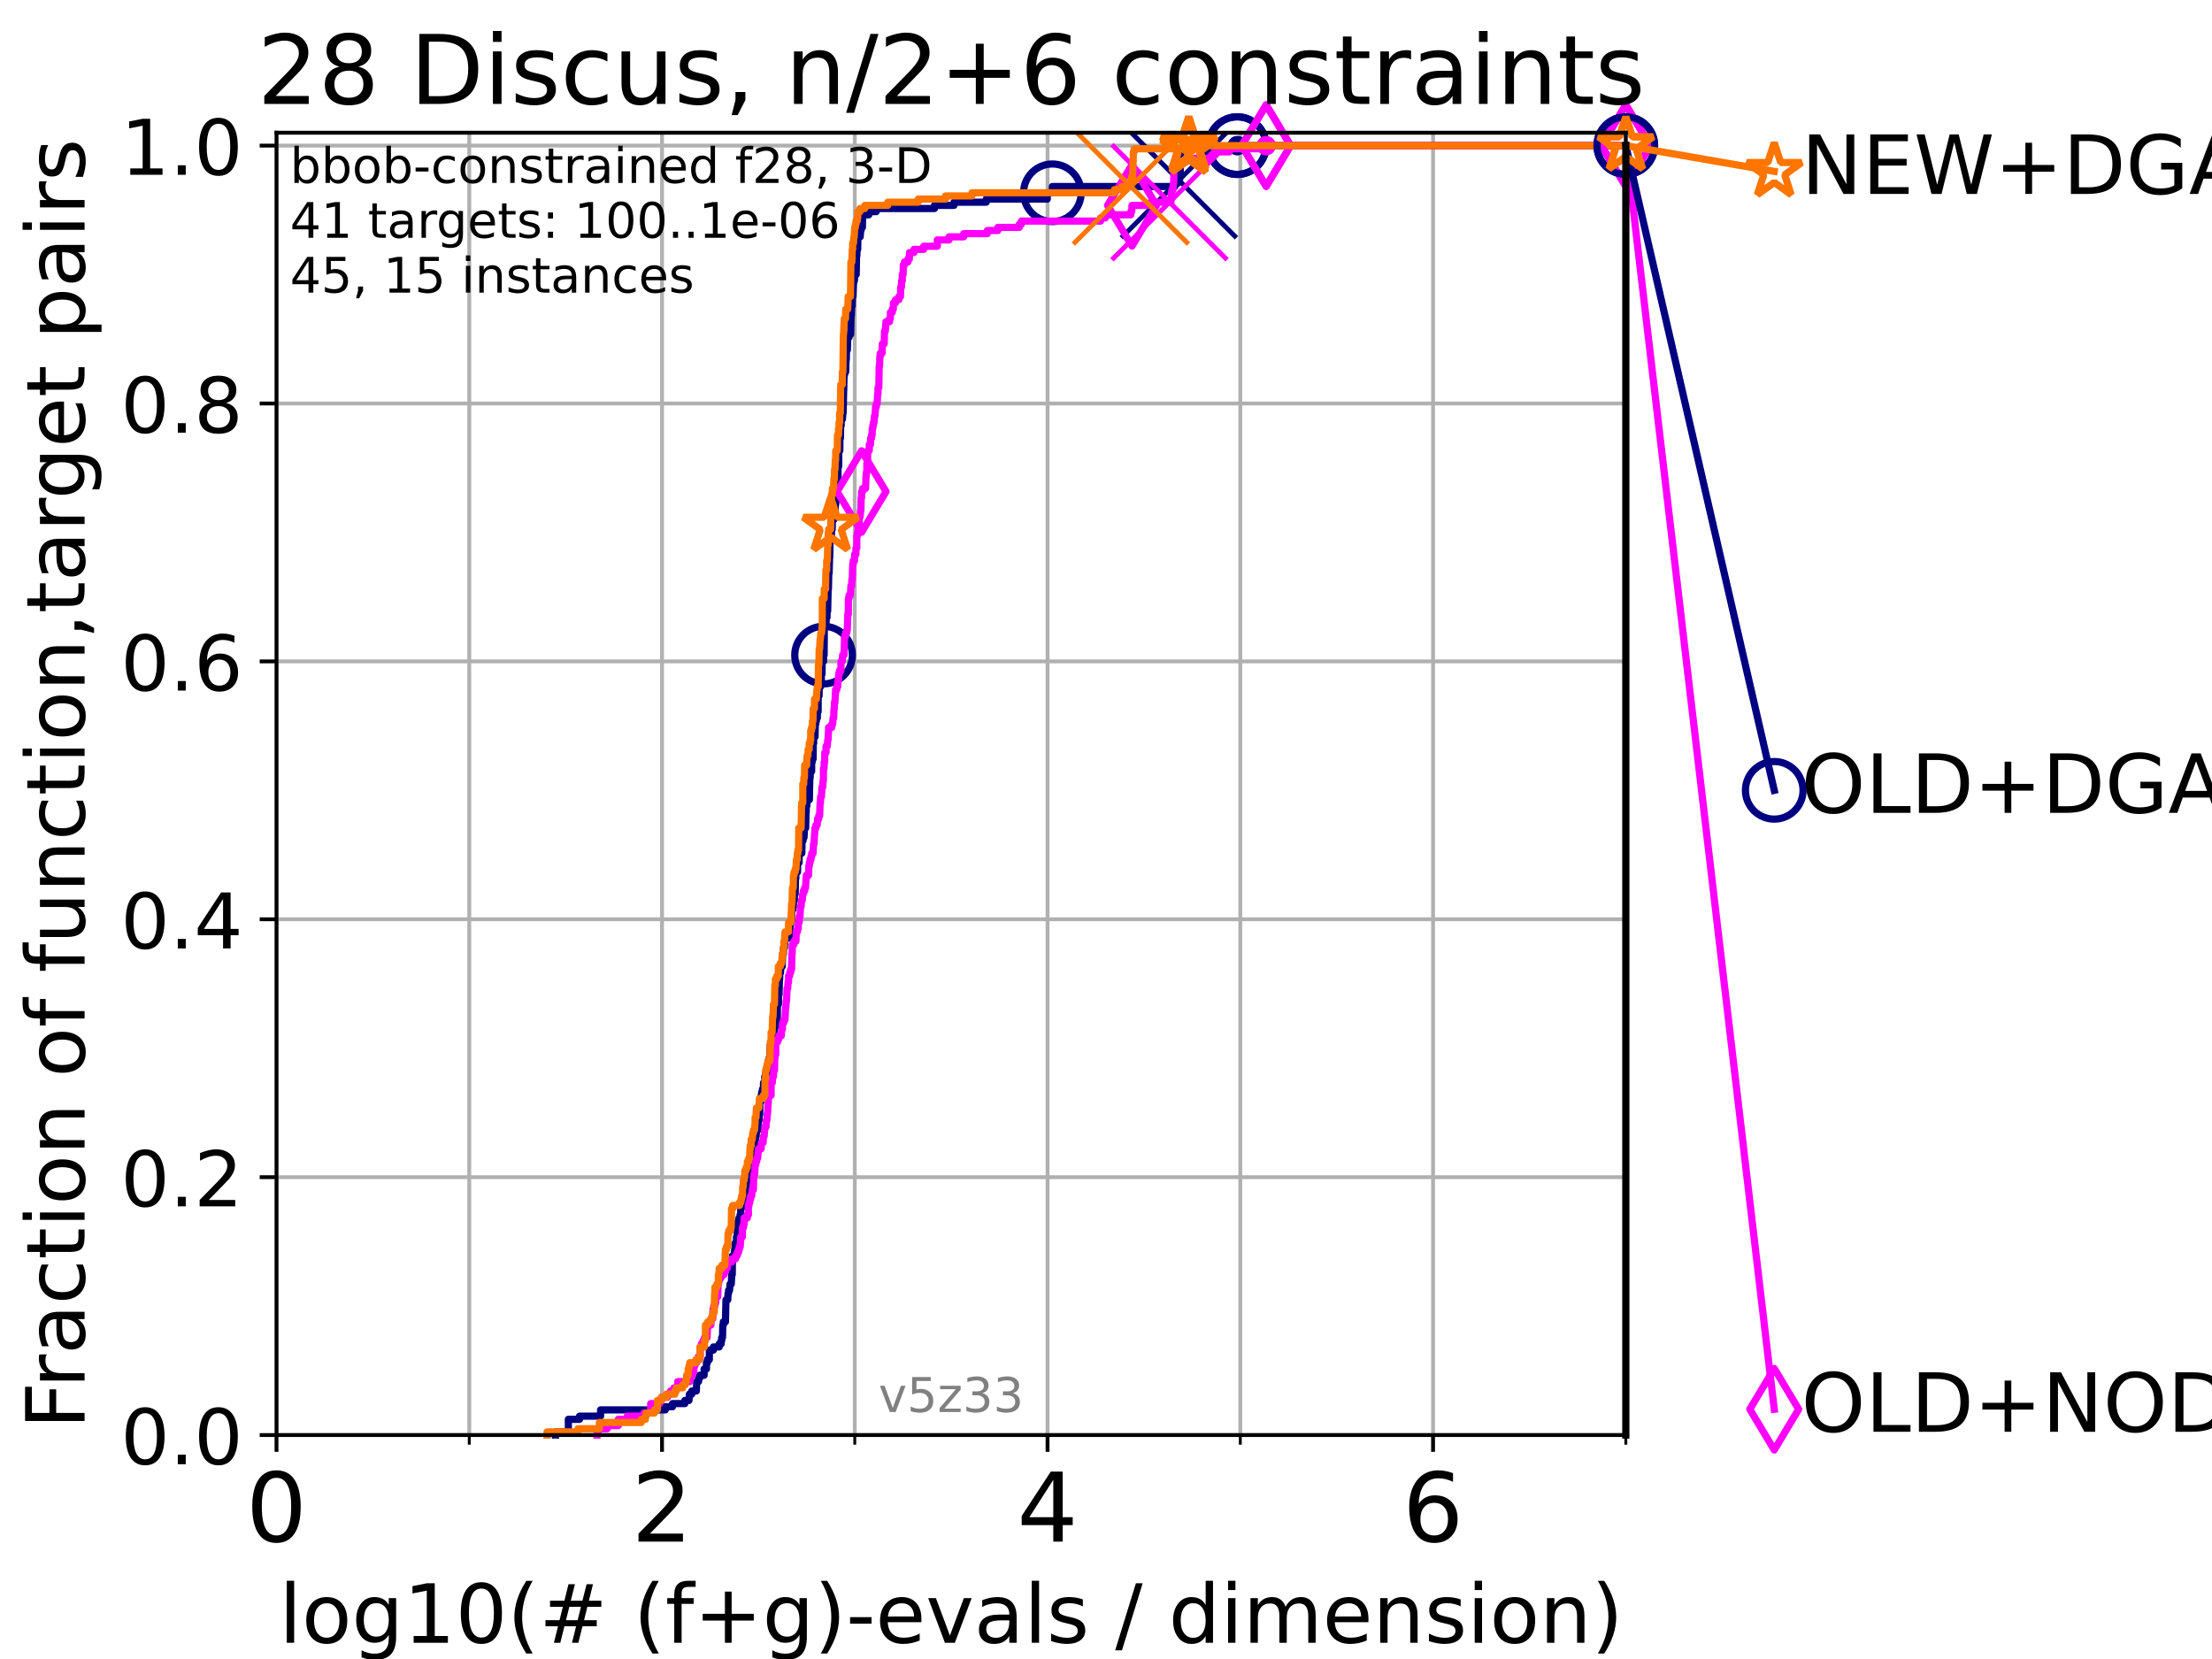 <?xml version="1.0" encoding="utf-8" standalone="no"?>
<!DOCTYPE svg PUBLIC "-//W3C//DTD SVG 1.1//EN"
  "http://www.w3.org/Graphics/SVG/1.1/DTD/svg11.dtd">
<!-- Created with matplotlib (https://matplotlib.org/) -->
<svg height="345.6pt" version="1.1" viewBox="0 0 460.8 345.6" width="460.8pt" xmlns="http://www.w3.org/2000/svg" xmlns:xlink="http://www.w3.org/1999/xlink">
 <defs>
  <style type="text/css">*{stroke-linecap:butt;stroke-linejoin:round;}</style>
 </defs>
 <g id="figure_1">
  <g id="patch_1">
   <path d="M 0 345.6 
L 460.8 345.6 
L 460.8 0 
L 0 0 
z
" style="fill:#ffffff;"/>
  </g>
  <g id="axes_1">
   <g id="patch_2">
    <path d="M 57.6 298.944 
L 338.688 298.944 
L 338.688 27.648 
L 57.6 27.648 
z
" style="fill:#ffffff;"/>
   </g>
   <g id="matplotlib.axis_1">
    <g id="xtick_1">
     <g id="line2d_1">
      <path clip-path="url(#p033f755f1a)" d="M 57.6 298.944 
L 57.6 27.648 
" style="fill:none;stroke:#b0b0b0;stroke-linecap:square;stroke-width:0.8;"/>
     </g>
     <g id="line2d_2">
      <defs>
       <path d="M 0 0 
L 0 3.5 
" id="m8e425e2a6c" style="stroke:#000000;stroke-width:0.8;"/>
      </defs>
      <g>
       <use style="stroke:#000000;stroke-width:0.8;" x="57.6" xlink:href="#m8e425e2a6c" y="298.944"/>
      </g>
     </g>
     <g id="text_1">
      <!-- 0 -->
      <g transform="translate(51.237 321.141)scale(0.2 -0.2)">
       <defs>
        <path d="M 31.781 66.406 
Q 24.172 66.406 20.328 58.906 
Q 16.5 51.422 16.5 36.375 
Q 16.5 21.391 20.328 13.891 
Q 24.172 6.391 31.781 6.391 
Q 39.453 6.391 43.281 13.891 
Q 47.125 21.391 47.125 36.375 
Q 47.125 51.422 43.281 58.906 
Q 39.453 66.406 31.781 66.406 
z
M 31.781 74.219 
Q 44.047 74.219 50.516 64.516 
Q 56.984 54.828 56.984 36.375 
Q 56.984 17.969 50.516 8.266 
Q 44.047 -1.422 31.781 -1.422 
Q 19.531 -1.422 13.062 8.266 
Q 6.594 17.969 6.594 36.375 
Q 6.594 54.828 13.062 64.516 
Q 19.531 74.219 31.781 74.219 
z
" id="DejaVuSans-48"/>
       </defs>
       <use xlink:href="#DejaVuSans-48"/>
      </g>
     </g>
    </g>
    <g id="xtick_2">
     <g id="line2d_3">
      <path clip-path="url(#p033f755f1a)" d="M 137.911 298.944 
L 137.911 27.648 
" style="fill:none;stroke:#b0b0b0;stroke-linecap:square;stroke-width:0.8;"/>
     </g>
     <g id="line2d_4">
      <g>
       <use style="stroke:#000000;stroke-width:0.8;" x="137.911" xlink:href="#m8e425e2a6c" y="298.944"/>
      </g>
     </g>
     <g id="text_2">
      <!-- 2 -->
      <g transform="translate(131.548 321.141)scale(0.2 -0.2)">
       <defs>
        <path d="M 19.188 8.297 
L 53.609 8.297 
L 53.609 0 
L 7.328 0 
L 7.328 8.297 
Q 12.938 14.109 22.625 23.891 
Q 32.328 33.688 34.812 36.531 
Q 39.547 41.844 41.422 45.531 
Q 43.312 49.219 43.312 52.781 
Q 43.312 58.594 39.234 62.25 
Q 35.156 65.922 28.609 65.922 
Q 23.969 65.922 18.812 64.312 
Q 13.672 62.703 7.812 59.422 
L 7.812 69.391 
Q 13.766 71.781 18.938 73 
Q 24.125 74.219 28.422 74.219 
Q 39.75 74.219 46.484 68.547 
Q 53.219 62.891 53.219 53.422 
Q 53.219 48.922 51.531 44.891 
Q 49.859 40.875 45.406 35.406 
Q 44.188 33.984 37.641 27.219 
Q 31.109 20.453 19.188 8.297 
z
" id="DejaVuSans-50"/>
       </defs>
       <use xlink:href="#DejaVuSans-50"/>
      </g>
     </g>
    </g>
    <g id="xtick_3">
     <g id="line2d_5">
      <path clip-path="url(#p033f755f1a)" d="M 218.222 298.944 
L 218.222 27.648 
" style="fill:none;stroke:#b0b0b0;stroke-linecap:square;stroke-width:0.8;"/>
     </g>
     <g id="line2d_6">
      <g>
       <use style="stroke:#000000;stroke-width:0.8;" x="218.222" xlink:href="#m8e425e2a6c" y="298.944"/>
      </g>
     </g>
     <g id="text_3">
      <!-- 4 -->
      <g transform="translate(211.859 321.141)scale(0.2 -0.2)">
       <defs>
        <path d="M 37.797 64.312 
L 12.891 25.391 
L 37.797 25.391 
z
M 35.203 72.906 
L 47.609 72.906 
L 47.609 25.391 
L 58.016 25.391 
L 58.016 17.188 
L 47.609 17.188 
L 47.609 0 
L 37.797 0 
L 37.797 17.188 
L 4.891 17.188 
L 4.891 26.703 
z
" id="DejaVuSans-52"/>
       </defs>
       <use xlink:href="#DejaVuSans-52"/>
      </g>
     </g>
    </g>
    <g id="xtick_4">
     <g id="line2d_7">
      <path clip-path="url(#p033f755f1a)" d="M 298.533 298.944 
L 298.533 27.648 
" style="fill:none;stroke:#b0b0b0;stroke-linecap:square;stroke-width:0.8;"/>
     </g>
     <g id="line2d_8">
      <g>
       <use style="stroke:#000000;stroke-width:0.8;" x="298.533" xlink:href="#m8e425e2a6c" y="298.944"/>
      </g>
     </g>
     <g id="text_4">
      <!-- 6 -->
      <g transform="translate(292.17 321.141)scale(0.2 -0.2)">
       <defs>
        <path d="M 33.016 40.375 
Q 26.375 40.375 22.484 35.828 
Q 18.609 31.297 18.609 23.391 
Q 18.609 15.531 22.484 10.953 
Q 26.375 6.391 33.016 6.391 
Q 39.656 6.391 43.531 10.953 
Q 47.406 15.531 47.406 23.391 
Q 47.406 31.297 43.531 35.828 
Q 39.656 40.375 33.016 40.375 
z
M 52.594 71.297 
L 52.594 62.312 
Q 48.875 64.062 45.094 64.984 
Q 41.312 65.922 37.594 65.922 
Q 27.828 65.922 22.672 59.328 
Q 17.531 52.734 16.797 39.406 
Q 19.672 43.656 24.016 45.922 
Q 28.375 48.188 33.594 48.188 
Q 44.578 48.188 50.953 41.516 
Q 57.328 34.859 57.328 23.391 
Q 57.328 12.156 50.688 5.359 
Q 44.047 -1.422 33.016 -1.422 
Q 20.359 -1.422 13.672 8.266 
Q 6.984 17.969 6.984 36.375 
Q 6.984 53.656 15.188 63.938 
Q 23.391 74.219 37.203 74.219 
Q 40.922 74.219 44.703 73.484 
Q 48.484 72.75 52.594 71.297 
z
" id="DejaVuSans-54"/>
       </defs>
       <use xlink:href="#DejaVuSans-54"/>
      </g>
     </g>
    </g>
    <g id="xtick_5">
     <g id="line2d_9">
      <path clip-path="url(#p033f755f1a)" d="M 97.755 298.944 
L 97.755 27.648 
" style="fill:none;stroke:#b0b0b0;stroke-linecap:square;stroke-width:0.8;"/>
     </g>
     <g id="line2d_10">
      <defs>
       <path d="M 0 0 
L 0 2 
" id="m66158f6ceb" style="stroke:#000000;stroke-width:0.6;"/>
      </defs>
      <g>
       <use style="stroke:#000000;stroke-width:0.6;" x="97.755" xlink:href="#m66158f6ceb" y="298.944"/>
      </g>
     </g>
    </g>
    <g id="xtick_6">
     <g id="line2d_11">
      <path clip-path="url(#p033f755f1a)" d="M 178.066 298.944 
L 178.066 27.648 
" style="fill:none;stroke:#b0b0b0;stroke-linecap:square;stroke-width:0.8;"/>
     </g>
     <g id="line2d_12">
      <g>
       <use style="stroke:#000000;stroke-width:0.6;" x="178.066" xlink:href="#m66158f6ceb" y="298.944"/>
      </g>
     </g>
    </g>
    <g id="xtick_7">
     <g id="line2d_13">
      <path clip-path="url(#p033f755f1a)" d="M 258.377 298.944 
L 258.377 27.648 
" style="fill:none;stroke:#b0b0b0;stroke-linecap:square;stroke-width:0.8;"/>
     </g>
     <g id="line2d_14">
      <g>
       <use style="stroke:#000000;stroke-width:0.6;" x="258.377" xlink:href="#m66158f6ceb" y="298.944"/>
      </g>
     </g>
    </g>
    <g id="xtick_8">
     <g id="line2d_15">
      <path clip-path="url(#p033f755f1a)" d="M 338.688 298.944 
L 338.688 27.648 
" style="fill:none;stroke:#b0b0b0;stroke-linecap:square;stroke-width:0.8;"/>
     </g>
     <g id="line2d_16">
      <g>
       <use style="stroke:#000000;stroke-width:0.6;" x="338.688" xlink:href="#m66158f6ceb" y="298.944"/>
      </g>
     </g>
    </g>
    <g id="text_5">
     <!-- log10(# (f+g)-evals / dimension) -->
     <g transform="translate(58.145 342.218)scale(0.17 -0.17)">
      <defs>
       <path d="M 9.422 75.984 
L 18.406 75.984 
L 18.406 0 
L 9.422 0 
z
" id="DejaVuSans-108"/>
       <path d="M 30.609 48.391 
Q 23.391 48.391 19.188 42.75 
Q 14.984 37.109 14.984 27.297 
Q 14.984 17.484 19.156 11.844 
Q 23.344 6.203 30.609 6.203 
Q 37.797 6.203 41.984 11.859 
Q 46.188 17.531 46.188 27.297 
Q 46.188 37.016 41.984 42.703 
Q 37.797 48.391 30.609 48.391 
z
M 30.609 56 
Q 42.328 56 49.016 48.375 
Q 55.719 40.766 55.719 27.297 
Q 55.719 13.875 49.016 6.219 
Q 42.328 -1.422 30.609 -1.422 
Q 18.844 -1.422 12.172 6.219 
Q 5.516 13.875 5.516 27.297 
Q 5.516 40.766 12.172 48.375 
Q 18.844 56 30.609 56 
z
" id="DejaVuSans-111"/>
       <path d="M 45.406 27.984 
Q 45.406 37.75 41.375 43.109 
Q 37.359 48.484 30.078 48.484 
Q 22.859 48.484 18.828 43.109 
Q 14.797 37.75 14.797 27.984 
Q 14.797 18.266 18.828 12.891 
Q 22.859 7.516 30.078 7.516 
Q 37.359 7.516 41.375 12.891 
Q 45.406 18.266 45.406 27.984 
z
M 54.391 6.781 
Q 54.391 -7.172 48.188 -13.984 
Q 42 -20.797 29.203 -20.797 
Q 24.469 -20.797 20.266 -20.094 
Q 16.062 -19.391 12.109 -17.922 
L 12.109 -9.188 
Q 16.062 -11.328 19.922 -12.344 
Q 23.781 -13.375 27.781 -13.375 
Q 36.625 -13.375 41.016 -8.766 
Q 45.406 -4.156 45.406 5.172 
L 45.406 9.625 
Q 42.625 4.781 38.281 2.391 
Q 33.938 0 27.875 0 
Q 17.828 0 11.672 7.656 
Q 5.516 15.328 5.516 27.984 
Q 5.516 40.672 11.672 48.328 
Q 17.828 56 27.875 56 
Q 33.938 56 38.281 53.609 
Q 42.625 51.219 45.406 46.391 
L 45.406 54.688 
L 54.391 54.688 
z
" id="DejaVuSans-103"/>
       <path d="M 12.406 8.297 
L 28.516 8.297 
L 28.516 63.922 
L 10.984 60.406 
L 10.984 69.391 
L 28.422 72.906 
L 38.281 72.906 
L 38.281 8.297 
L 54.391 8.297 
L 54.391 0 
L 12.406 0 
z
" id="DejaVuSans-49"/>
       <path d="M 31 75.875 
Q 24.469 64.656 21.281 53.656 
Q 18.109 42.672 18.109 31.391 
Q 18.109 20.125 21.312 9.062 
Q 24.516 -2 31 -13.188 
L 23.188 -13.188 
Q 15.875 -1.703 12.234 9.375 
Q 8.594 20.453 8.594 31.391 
Q 8.594 42.281 12.203 53.312 
Q 15.828 64.359 23.188 75.875 
z
" id="DejaVuSans-40"/>
       <path d="M 51.125 44 
L 36.922 44 
L 32.812 27.688 
L 47.125 27.688 
z
M 43.797 71.781 
L 38.719 51.516 
L 52.984 51.516 
L 58.109 71.781 
L 65.922 71.781 
L 60.891 51.516 
L 76.125 51.516 
L 76.125 44 
L 58.984 44 
L 54.984 27.688 
L 70.516 27.688 
L 70.516 20.219 
L 53.078 20.219 
L 48 0 
L 40.188 0 
L 45.219 20.219 
L 30.906 20.219 
L 25.875 0 
L 18.016 0 
L 23.094 20.219 
L 7.719 20.219 
L 7.719 27.688 
L 24.906 27.688 
L 29 44 
L 13.281 44 
L 13.281 51.516 
L 30.906 51.516 
L 35.891 71.781 
z
" id="DejaVuSans-35"/>
       <path id="DejaVuSans-32"/>
       <path d="M 37.109 75.984 
L 37.109 68.5 
L 28.516 68.5 
Q 23.688 68.5 21.797 66.547 
Q 19.922 64.594 19.922 59.516 
L 19.922 54.688 
L 34.719 54.688 
L 34.719 47.703 
L 19.922 47.703 
L 19.922 0 
L 10.891 0 
L 10.891 47.703 
L 2.297 47.703 
L 2.297 54.688 
L 10.891 54.688 
L 10.891 58.5 
Q 10.891 67.625 15.141 71.797 
Q 19.391 75.984 28.609 75.984 
z
" id="DejaVuSans-102"/>
       <path d="M 46 62.703 
L 46 35.5 
L 73.188 35.5 
L 73.188 27.203 
L 46 27.203 
L 46 0 
L 37.797 0 
L 37.797 27.203 
L 10.594 27.203 
L 10.594 35.5 
L 37.797 35.5 
L 37.797 62.703 
z
" id="DejaVuSans-43"/>
       <path d="M 8.016 75.875 
L 15.828 75.875 
Q 23.141 64.359 26.781 53.312 
Q 30.422 42.281 30.422 31.391 
Q 30.422 20.453 26.781 9.375 
Q 23.141 -1.703 15.828 -13.188 
L 8.016 -13.188 
Q 14.5 -2 17.703 9.062 
Q 20.906 20.125 20.906 31.391 
Q 20.906 42.672 17.703 53.656 
Q 14.5 64.656 8.016 75.875 
z
" id="DejaVuSans-41"/>
       <path d="M 4.891 31.391 
L 31.203 31.391 
L 31.203 23.391 
L 4.891 23.391 
z
" id="DejaVuSans-45"/>
       <path d="M 56.203 29.594 
L 56.203 25.203 
L 14.891 25.203 
Q 15.484 15.922 20.484 11.062 
Q 25.484 6.203 34.422 6.203 
Q 39.594 6.203 44.453 7.469 
Q 49.312 8.734 54.109 11.281 
L 54.109 2.781 
Q 49.266 0.734 44.188 -0.344 
Q 39.109 -1.422 33.891 -1.422 
Q 20.797 -1.422 13.156 6.188 
Q 5.516 13.812 5.516 26.812 
Q 5.516 40.234 12.766 48.109 
Q 20.016 56 32.328 56 
Q 43.359 56 49.781 48.891 
Q 56.203 41.797 56.203 29.594 
z
M 47.219 32.234 
Q 47.125 39.594 43.094 43.984 
Q 39.062 48.391 32.422 48.391 
Q 24.906 48.391 20.391 44.141 
Q 15.875 39.891 15.188 32.172 
z
" id="DejaVuSans-101"/>
       <path d="M 2.984 54.688 
L 12.5 54.688 
L 29.594 8.797 
L 46.688 54.688 
L 56.203 54.688 
L 35.688 0 
L 23.484 0 
z
" id="DejaVuSans-118"/>
       <path d="M 34.281 27.484 
Q 23.391 27.484 19.188 25 
Q 14.984 22.516 14.984 16.5 
Q 14.984 11.719 18.141 8.906 
Q 21.297 6.109 26.703 6.109 
Q 34.188 6.109 38.703 11.406 
Q 43.219 16.703 43.219 25.484 
L 43.219 27.484 
z
M 52.203 31.203 
L 52.203 0 
L 43.219 0 
L 43.219 8.297 
Q 40.141 3.328 35.547 0.953 
Q 30.953 -1.422 24.312 -1.422 
Q 15.922 -1.422 10.953 3.297 
Q 6 8.016 6 15.922 
Q 6 25.141 12.172 29.828 
Q 18.359 34.516 30.609 34.516 
L 43.219 34.516 
L 43.219 35.406 
Q 43.219 41.609 39.141 45 
Q 35.062 48.391 27.688 48.391 
Q 23 48.391 18.547 47.266 
Q 14.109 46.141 10.016 43.891 
L 10.016 52.203 
Q 14.938 54.109 19.578 55.047 
Q 24.219 56 28.609 56 
Q 40.484 56 46.344 49.844 
Q 52.203 43.703 52.203 31.203 
z
" id="DejaVuSans-97"/>
       <path d="M 44.281 53.078 
L 44.281 44.578 
Q 40.484 46.531 36.375 47.5 
Q 32.281 48.484 27.875 48.484 
Q 21.188 48.484 17.844 46.438 
Q 14.5 44.391 14.5 40.281 
Q 14.5 37.156 16.891 35.375 
Q 19.281 33.594 26.516 31.984 
L 29.594 31.297 
Q 39.156 29.25 43.188 25.516 
Q 47.219 21.781 47.219 15.094 
Q 47.219 7.469 41.188 3.016 
Q 35.156 -1.422 24.609 -1.422 
Q 20.219 -1.422 15.453 -0.562 
Q 10.688 0.297 5.422 2 
L 5.422 11.281 
Q 10.406 8.688 15.234 7.391 
Q 20.062 6.109 24.812 6.109 
Q 31.156 6.109 34.562 8.281 
Q 37.984 10.453 37.984 14.406 
Q 37.984 18.062 35.516 20.016 
Q 33.062 21.969 24.703 23.781 
L 21.578 24.516 
Q 13.234 26.266 9.516 29.906 
Q 5.812 33.547 5.812 39.891 
Q 5.812 47.609 11.281 51.797 
Q 16.75 56 26.812 56 
Q 31.781 56 36.172 55.266 
Q 40.578 54.547 44.281 53.078 
z
" id="DejaVuSans-115"/>
       <path d="M 25.391 72.906 
L 33.688 72.906 
L 8.297 -9.281 
L 0 -9.281 
z
" id="DejaVuSans-47"/>
       <path d="M 45.406 46.391 
L 45.406 75.984 
L 54.391 75.984 
L 54.391 0 
L 45.406 0 
L 45.406 8.203 
Q 42.578 3.328 38.25 0.953 
Q 33.938 -1.422 27.875 -1.422 
Q 17.969 -1.422 11.734 6.484 
Q 5.516 14.406 5.516 27.297 
Q 5.516 40.188 11.734 48.094 
Q 17.969 56 27.875 56 
Q 33.938 56 38.25 53.625 
Q 42.578 51.266 45.406 46.391 
z
M 14.797 27.297 
Q 14.797 17.391 18.875 11.75 
Q 22.953 6.109 30.078 6.109 
Q 37.203 6.109 41.297 11.75 
Q 45.406 17.391 45.406 27.297 
Q 45.406 37.203 41.297 42.844 
Q 37.203 48.484 30.078 48.484 
Q 22.953 48.484 18.875 42.844 
Q 14.797 37.203 14.797 27.297 
z
" id="DejaVuSans-100"/>
       <path d="M 9.422 54.688 
L 18.406 54.688 
L 18.406 0 
L 9.422 0 
z
M 9.422 75.984 
L 18.406 75.984 
L 18.406 64.594 
L 9.422 64.594 
z
" id="DejaVuSans-105"/>
       <path d="M 52 44.188 
Q 55.375 50.25 60.062 53.125 
Q 64.75 56 71.094 56 
Q 79.641 56 84.281 50.016 
Q 88.922 44.047 88.922 33.016 
L 88.922 0 
L 79.891 0 
L 79.891 32.719 
Q 79.891 40.578 77.094 44.375 
Q 74.312 48.188 68.609 48.188 
Q 61.625 48.188 57.562 43.547 
Q 53.516 38.922 53.516 30.906 
L 53.516 0 
L 44.484 0 
L 44.484 32.719 
Q 44.484 40.625 41.703 44.406 
Q 38.922 48.188 33.109 48.188 
Q 26.219 48.188 22.156 43.531 
Q 18.109 38.875 18.109 30.906 
L 18.109 0 
L 9.078 0 
L 9.078 54.688 
L 18.109 54.688 
L 18.109 46.188 
Q 21.188 51.219 25.484 53.609 
Q 29.781 56 35.688 56 
Q 41.656 56 45.828 52.969 
Q 50 49.953 52 44.188 
z
" id="DejaVuSans-109"/>
       <path d="M 54.891 33.016 
L 54.891 0 
L 45.906 0 
L 45.906 32.719 
Q 45.906 40.484 42.875 44.328 
Q 39.844 48.188 33.797 48.188 
Q 26.516 48.188 22.312 43.547 
Q 18.109 38.922 18.109 30.906 
L 18.109 0 
L 9.078 0 
L 9.078 54.688 
L 18.109 54.688 
L 18.109 46.188 
Q 21.344 51.125 25.703 53.562 
Q 30.078 56 35.797 56 
Q 45.219 56 50.047 50.172 
Q 54.891 44.344 54.891 33.016 
z
" id="DejaVuSans-110"/>
      </defs>
      <use xlink:href="#DejaVuSans-108"/>
      <use x="27.783" xlink:href="#DejaVuSans-111"/>
      <use x="88.965" xlink:href="#DejaVuSans-103"/>
      <use x="152.441" xlink:href="#DejaVuSans-49"/>
      <use x="216.064" xlink:href="#DejaVuSans-48"/>
      <use x="279.688" xlink:href="#DejaVuSans-40"/>
      <use x="318.701" xlink:href="#DejaVuSans-35"/>
      <use x="402.49" xlink:href="#DejaVuSans-32"/>
      <use x="434.277" xlink:href="#DejaVuSans-40"/>
      <use x="473.291" xlink:href="#DejaVuSans-102"/>
      <use x="508.496" xlink:href="#DejaVuSans-43"/>
      <use x="592.285" xlink:href="#DejaVuSans-103"/>
      <use x="655.762" xlink:href="#DejaVuSans-41"/>
      <use x="694.775" xlink:href="#DejaVuSans-45"/>
      <use x="730.859" xlink:href="#DejaVuSans-101"/>
      <use x="792.383" xlink:href="#DejaVuSans-118"/>
      <use x="851.562" xlink:href="#DejaVuSans-97"/>
      <use x="912.842" xlink:href="#DejaVuSans-108"/>
      <use x="940.625" xlink:href="#DejaVuSans-115"/>
      <use x="992.725" xlink:href="#DejaVuSans-32"/>
      <use x="1024.512" xlink:href="#DejaVuSans-47"/>
      <use x="1058.203" xlink:href="#DejaVuSans-32"/>
      <use x="1089.99" xlink:href="#DejaVuSans-100"/>
      <use x="1153.467" xlink:href="#DejaVuSans-105"/>
      <use x="1181.25" xlink:href="#DejaVuSans-109"/>
      <use x="1278.662" xlink:href="#DejaVuSans-101"/>
      <use x="1340.186" xlink:href="#DejaVuSans-110"/>
      <use x="1403.564" xlink:href="#DejaVuSans-115"/>
      <use x="1455.664" xlink:href="#DejaVuSans-105"/>
      <use x="1483.447" xlink:href="#DejaVuSans-111"/>
      <use x="1544.629" xlink:href="#DejaVuSans-110"/>
      <use x="1608.008" xlink:href="#DejaVuSans-41"/>
     </g>
    </g>
   </g>
   <g id="matplotlib.axis_2">
    <g id="ytick_1">
     <g id="line2d_17">
      <path clip-path="url(#p033f755f1a)" d="M 57.6 298.944 
L 338.688 298.944 
" style="fill:none;stroke:#b0b0b0;stroke-linecap:square;stroke-width:0.8;"/>
     </g>
     <g id="line2d_18">
      <defs>
       <path d="M 0 0 
L -3.5 0 
" id="m3e68ecd517" style="stroke:#000000;stroke-width:0.8;"/>
      </defs>
      <g>
       <use style="stroke:#000000;stroke-width:0.8;" x="57.6" xlink:href="#m3e68ecd517" y="298.944"/>
      </g>
     </g>
     <g id="text_6">
      <!-- 0.0 -->
      <g transform="translate(25.155 305.023)scale(0.16 -0.16)">
       <defs>
        <path d="M 10.688 12.406 
L 21 12.406 
L 21 0 
L 10.688 0 
z
" id="DejaVuSans-46"/>
       </defs>
       <use xlink:href="#DejaVuSans-48"/>
       <use x="63.623" xlink:href="#DejaVuSans-46"/>
       <use x="95.41" xlink:href="#DejaVuSans-48"/>
      </g>
     </g>
    </g>
    <g id="ytick_2">
     <g id="line2d_19">
      <path clip-path="url(#p033f755f1a)" d="M 57.6 245.222 
L 338.688 245.222 
" style="fill:none;stroke:#b0b0b0;stroke-linecap:square;stroke-width:0.8;"/>
     </g>
     <g id="line2d_20">
      <g>
       <use style="stroke:#000000;stroke-width:0.8;" x="57.6" xlink:href="#m3e68ecd517" y="245.222"/>
      </g>
     </g>
     <g id="text_7">
      <!-- 0.2 -->
      <g transform="translate(25.155 251.301)scale(0.16 -0.16)">
       <use xlink:href="#DejaVuSans-48"/>
       <use x="63.623" xlink:href="#DejaVuSans-46"/>
       <use x="95.41" xlink:href="#DejaVuSans-50"/>
      </g>
     </g>
    </g>
    <g id="ytick_3">
     <g id="line2d_21">
      <path clip-path="url(#p033f755f1a)" d="M 57.6 191.5 
L 338.688 191.5 
" style="fill:none;stroke:#b0b0b0;stroke-linecap:square;stroke-width:0.8;"/>
     </g>
     <g id="line2d_22">
      <g>
       <use style="stroke:#000000;stroke-width:0.8;" x="57.6" xlink:href="#m3e68ecd517" y="191.5"/>
      </g>
     </g>
     <g id="text_8">
      <!-- 0.4 -->
      <g transform="translate(25.155 197.579)scale(0.16 -0.16)">
       <use xlink:href="#DejaVuSans-48"/>
       <use x="63.623" xlink:href="#DejaVuSans-46"/>
       <use x="95.41" xlink:href="#DejaVuSans-52"/>
      </g>
     </g>
    </g>
    <g id="ytick_4">
     <g id="line2d_23">
      <path clip-path="url(#p033f755f1a)" d="M 57.6 137.778 
L 338.688 137.778 
" style="fill:none;stroke:#b0b0b0;stroke-linecap:square;stroke-width:0.8;"/>
     </g>
     <g id="line2d_24">
      <g>
       <use style="stroke:#000000;stroke-width:0.8;" x="57.6" xlink:href="#m3e68ecd517" y="137.778"/>
      </g>
     </g>
     <g id="text_9">
      <!-- 0.6 -->
      <g transform="translate(25.155 143.857)scale(0.16 -0.16)">
       <use xlink:href="#DejaVuSans-48"/>
       <use x="63.623" xlink:href="#DejaVuSans-46"/>
       <use x="95.41" xlink:href="#DejaVuSans-54"/>
      </g>
     </g>
    </g>
    <g id="ytick_5">
     <g id="line2d_25">
      <path clip-path="url(#p033f755f1a)" d="M 57.6 84.056 
L 338.688 84.056 
" style="fill:none;stroke:#b0b0b0;stroke-linecap:square;stroke-width:0.8;"/>
     </g>
     <g id="line2d_26">
      <g>
       <use style="stroke:#000000;stroke-width:0.8;" x="57.6" xlink:href="#m3e68ecd517" y="84.056"/>
      </g>
     </g>
     <g id="text_10">
      <!-- 0.8 -->
      <g transform="translate(25.155 90.135)scale(0.16 -0.16)">
       <defs>
        <path d="M 31.781 34.625 
Q 24.75 34.625 20.719 30.859 
Q 16.703 27.094 16.703 20.516 
Q 16.703 13.922 20.719 10.156 
Q 24.75 6.391 31.781 6.391 
Q 38.812 6.391 42.859 10.172 
Q 46.922 13.969 46.922 20.516 
Q 46.922 27.094 42.891 30.859 
Q 38.875 34.625 31.781 34.625 
z
M 21.922 38.812 
Q 15.578 40.375 12.031 44.719 
Q 8.5 49.078 8.5 55.328 
Q 8.5 64.062 14.719 69.141 
Q 20.953 74.219 31.781 74.219 
Q 42.672 74.219 48.875 69.141 
Q 55.078 64.062 55.078 55.328 
Q 55.078 49.078 51.531 44.719 
Q 48 40.375 41.703 38.812 
Q 48.828 37.156 52.797 32.312 
Q 56.781 27.484 56.781 20.516 
Q 56.781 9.906 50.312 4.234 
Q 43.844 -1.422 31.781 -1.422 
Q 19.734 -1.422 13.25 4.234 
Q 6.781 9.906 6.781 20.516 
Q 6.781 27.484 10.781 32.312 
Q 14.797 37.156 21.922 38.812 
z
M 18.312 54.391 
Q 18.312 48.734 21.844 45.562 
Q 25.391 42.391 31.781 42.391 
Q 38.141 42.391 41.719 45.562 
Q 45.312 48.734 45.312 54.391 
Q 45.312 60.062 41.719 63.234 
Q 38.141 66.406 31.781 66.406 
Q 25.391 66.406 21.844 63.234 
Q 18.312 60.062 18.312 54.391 
z
" id="DejaVuSans-56"/>
       </defs>
       <use xlink:href="#DejaVuSans-48"/>
       <use x="63.623" xlink:href="#DejaVuSans-46"/>
       <use x="95.41" xlink:href="#DejaVuSans-56"/>
      </g>
     </g>
    </g>
    <g id="ytick_6">
     <g id="line2d_27">
      <path clip-path="url(#p033f755f1a)" d="M 57.6 30.334 
L 338.688 30.334 
" style="fill:none;stroke:#b0b0b0;stroke-linecap:square;stroke-width:0.8;"/>
     </g>
     <g id="line2d_28">
      <g>
       <use style="stroke:#000000;stroke-width:0.8;" x="57.6" xlink:href="#m3e68ecd517" y="30.334"/>
      </g>
     </g>
     <g id="text_11">
      <!-- 1.0 -->
      <g transform="translate(25.155 36.413)scale(0.16 -0.16)">
       <use xlink:href="#DejaVuSans-49"/>
       <use x="63.623" xlink:href="#DejaVuSans-46"/>
       <use x="95.41" xlink:href="#DejaVuSans-48"/>
      </g>
     </g>
    </g>
    <g id="text_12">
     <!-- Fraction of function,target pairs -->
     <g transform="translate(17.62 297.681)rotate(-90)scale(0.17 -0.17)">
      <defs>
       <path d="M 9.812 72.906 
L 51.703 72.906 
L 51.703 64.594 
L 19.672 64.594 
L 19.672 43.109 
L 48.578 43.109 
L 48.578 34.812 
L 19.672 34.812 
L 19.672 0 
L 9.812 0 
z
" id="DejaVuSans-70"/>
       <path d="M 41.109 46.297 
Q 39.594 47.172 37.812 47.578 
Q 36.031 48 33.891 48 
Q 26.266 48 22.188 43.047 
Q 18.109 38.094 18.109 28.812 
L 18.109 0 
L 9.078 0 
L 9.078 54.688 
L 18.109 54.688 
L 18.109 46.188 
Q 20.953 51.172 25.484 53.578 
Q 30.031 56 36.531 56 
Q 37.453 56 38.578 55.875 
Q 39.703 55.766 41.062 55.516 
z
" id="DejaVuSans-114"/>
       <path d="M 48.781 52.594 
L 48.781 44.188 
Q 44.969 46.297 41.141 47.344 
Q 37.312 48.391 33.406 48.391 
Q 24.656 48.391 19.812 42.844 
Q 14.984 37.312 14.984 27.297 
Q 14.984 17.281 19.812 11.734 
Q 24.656 6.203 33.406 6.203 
Q 37.312 6.203 41.141 7.25 
Q 44.969 8.297 48.781 10.406 
L 48.781 2.094 
Q 45.016 0.344 40.984 -0.531 
Q 36.969 -1.422 32.422 -1.422 
Q 20.062 -1.422 12.781 6.344 
Q 5.516 14.109 5.516 27.297 
Q 5.516 40.672 12.859 48.328 
Q 20.219 56 33.016 56 
Q 37.156 56 41.109 55.141 
Q 45.062 54.297 48.781 52.594 
z
" id="DejaVuSans-99"/>
       <path d="M 18.312 70.219 
L 18.312 54.688 
L 36.812 54.688 
L 36.812 47.703 
L 18.312 47.703 
L 18.312 18.016 
Q 18.312 11.328 20.141 9.422 
Q 21.969 7.516 27.594 7.516 
L 36.812 7.516 
L 36.812 0 
L 27.594 0 
Q 17.188 0 13.234 3.875 
Q 9.281 7.766 9.281 18.016 
L 9.281 47.703 
L 2.688 47.703 
L 2.688 54.688 
L 9.281 54.688 
L 9.281 70.219 
z
" id="DejaVuSans-116"/>
       <path d="M 8.5 21.578 
L 8.5 54.688 
L 17.484 54.688 
L 17.484 21.922 
Q 17.484 14.156 20.5 10.266 
Q 23.531 6.391 29.594 6.391 
Q 36.859 6.391 41.078 11.031 
Q 45.312 15.672 45.312 23.688 
L 45.312 54.688 
L 54.297 54.688 
L 54.297 0 
L 45.312 0 
L 45.312 8.406 
Q 42.047 3.422 37.719 1 
Q 33.406 -1.422 27.688 -1.422 
Q 18.266 -1.422 13.375 4.438 
Q 8.5 10.297 8.5 21.578 
z
M 31.109 56 
z
" id="DejaVuSans-117"/>
       <path d="M 11.719 12.406 
L 22.016 12.406 
L 22.016 4 
L 14.016 -11.625 
L 7.719 -11.625 
L 11.719 4 
z
" id="DejaVuSans-44"/>
       <path d="M 18.109 8.203 
L 18.109 -20.797 
L 9.078 -20.797 
L 9.078 54.688 
L 18.109 54.688 
L 18.109 46.391 
Q 20.953 51.266 25.266 53.625 
Q 29.594 56 35.594 56 
Q 45.562 56 51.781 48.094 
Q 58.016 40.188 58.016 27.297 
Q 58.016 14.406 51.781 6.484 
Q 45.562 -1.422 35.594 -1.422 
Q 29.594 -1.422 25.266 0.953 
Q 20.953 3.328 18.109 8.203 
z
M 48.688 27.297 
Q 48.688 37.203 44.609 42.844 
Q 40.531 48.484 33.406 48.484 
Q 26.266 48.484 22.188 42.844 
Q 18.109 37.203 18.109 27.297 
Q 18.109 17.391 22.188 11.75 
Q 26.266 6.109 33.406 6.109 
Q 40.531 6.109 44.609 11.75 
Q 48.688 17.391 48.688 27.297 
z
" id="DejaVuSans-112"/>
      </defs>
      <use xlink:href="#DejaVuSans-70"/>
      <use x="50.27" xlink:href="#DejaVuSans-114"/>
      <use x="91.383" xlink:href="#DejaVuSans-97"/>
      <use x="152.662" xlink:href="#DejaVuSans-99"/>
      <use x="207.643" xlink:href="#DejaVuSans-116"/>
      <use x="246.852" xlink:href="#DejaVuSans-105"/>
      <use x="274.635" xlink:href="#DejaVuSans-111"/>
      <use x="335.816" xlink:href="#DejaVuSans-110"/>
      <use x="399.195" xlink:href="#DejaVuSans-32"/>
      <use x="430.982" xlink:href="#DejaVuSans-111"/>
      <use x="492.164" xlink:href="#DejaVuSans-102"/>
      <use x="527.369" xlink:href="#DejaVuSans-32"/>
      <use x="559.156" xlink:href="#DejaVuSans-102"/>
      <use x="594.361" xlink:href="#DejaVuSans-117"/>
      <use x="657.74" xlink:href="#DejaVuSans-110"/>
      <use x="721.119" xlink:href="#DejaVuSans-99"/>
      <use x="776.1" xlink:href="#DejaVuSans-116"/>
      <use x="815.309" xlink:href="#DejaVuSans-105"/>
      <use x="843.092" xlink:href="#DejaVuSans-111"/>
      <use x="904.273" xlink:href="#DejaVuSans-110"/>
      <use x="967.652" xlink:href="#DejaVuSans-44"/>
      <use x="999.439" xlink:href="#DejaVuSans-116"/>
      <use x="1038.648" xlink:href="#DejaVuSans-97"/>
      <use x="1099.928" xlink:href="#DejaVuSans-114"/>
      <use x="1139.291" xlink:href="#DejaVuSans-103"/>
      <use x="1202.768" xlink:href="#DejaVuSans-101"/>
      <use x="1264.291" xlink:href="#DejaVuSans-116"/>
      <use x="1303.5" xlink:href="#DejaVuSans-32"/>
      <use x="1335.287" xlink:href="#DejaVuSans-112"/>
      <use x="1398.764" xlink:href="#DejaVuSans-97"/>
      <use x="1460.043" xlink:href="#DejaVuSans-105"/>
      <use x="1487.826" xlink:href="#DejaVuSans-114"/>
      <use x="1528.939" xlink:href="#DejaVuSans-115"/>
     </g>
    </g>
   </g>
   <g id="line2d_29">
    <defs>
     <path d="M 0 1.5 
C 0.398 1.5 0.779 1.342 1.061 1.061 
C 1.342 0.779 1.5 0.398 1.5 0 
C 1.5 -0.398 1.342 -0.779 1.061 -1.061 
C 0.779 -1.342 0.398 -1.5 0 -1.5 
C -0.398 -1.5 -0.779 -1.342 -1.061 -1.061 
C -1.342 -0.779 -1.5 -0.398 -1.5 0 
C -1.5 0.398 -1.342 0.779 -1.061 1.061 
C -0.779 1.342 -0.398 1.5 0 1.5 
z
" id="m11281ccf4e" style="stroke:#000080;"/>
    </defs>
    <g>
     <use style="fill:#000080;stroke:#000080;" x="257.74" xlink:href="#m11281ccf4e" y="30.334"/>
     <use style="fill:#000080;stroke:#000080;" x="257.74" xlink:href="#m11281ccf4e" y="30.334"/>
    </g>
   </g>
   <g id="line2d_30">
    <path d="M 115.711 298.944 
L 115.711 298.289 
L 118.4 298.289 
L 118.4 295.668 
L 120.728 295.668 
L 120.728 295.013 
L 125.111 295.013 
L 125.111 293.703 
L 138.595 293.703 
L 138.595 293.048 
L 140.094 293.048 
L 140.094 292.393 
L 142.664 292.393 
L 142.664 291.737 
L 143.528 291.737 
L 143.612 290.427 
L 144.108 290.427 
L 144.108 289.772 
L 145.059 289.772 
L 145.136 287.807 
L 145.516 287.807 
L 145.516 287.151 
L 145.74 287.151 
L 145.74 286.496 
L 146.679 286.496 
L 146.679 285.186 
L 147.165 285.186 
L 147.165 283.876 
L 147.369 283.876 
L 147.369 283.22 
L 147.77 283.22 
L 147.77 281.255 
L 148.608 281.255 
L 148.608 280.6 
L 149.824 280.6 
L 149.824 279.945 
L 150.23 279.945 
L 150.23 279.29 
L 150.344 279.29 
L 150.344 278.634 
L 150.514 278.634 
L 150.571 276.014 
L 150.683 276.014 
L 150.683 275.359 
L 151.124 275.359 
L 151.233 270.773 
L 151.608 270.773 
L 151.661 269.462 
L 151.766 269.462 
L 151.766 268.807 
L 151.975 268.807 
L 152.079 267.497 
L 152.335 267.497 
L 152.436 265.532 
L 152.537 265.532 
L 152.587 261.601 
L 152.934 261.601 
L 153.032 260.29 
L 153.13 260.29 
L 153.13 258.98 
L 153.419 258.98 
L 153.419 257.67 
L 153.562 257.67 
L 153.609 255.049 
L 153.75 255.049 
L 153.75 254.394 
L 153.937 254.394 
L 153.937 253.739 
L 154.167 253.739 
L 154.167 253.084 
L 154.304 253.084 
L 154.304 251.773 
L 154.44 251.773 
L 154.44 250.463 
L 155.016 250.463 
L 155.016 249.808 
L 155.318 249.808 
L 155.361 247.187 
L 155.489 247.187 
L 155.489 245.877 
L 155.95 245.877 
L 155.95 245.222 
L 156.114 245.222 
L 156.114 243.912 
L 156.678 243.912 
L 156.678 240.636 
L 156.875 240.636 
L 156.953 239.326 
L 156.992 239.326 
L 156.992 238.671 
L 157.301 238.671 
L 157.301 238.015 
L 157.415 238.015 
L 157.415 236.705 
L 157.529 236.705 
L 157.604 235.395 
L 157.902 235.395 
L 157.976 233.429 
L 158.123 233.429 
L 158.195 232.119 
L 158.268 232.119 
L 158.304 229.499 
L 158.519 229.499 
L 158.555 228.188 
L 158.661 228.188 
L 158.661 227.533 
L 158.837 227.533 
L 158.837 226.878 
L 159.046 226.878 
L 159.046 225.568 
L 159.321 225.568 
L 159.321 224.257 
L 159.49 224.257 
L 159.49 223.602 
L 159.758 223.602 
L 159.758 222.947 
L 160.087 222.947 
L 160.087 220.982 
L 160.249 220.982 
L 160.249 220.326 
L 160.378 220.326 
L 160.442 217.706 
L 160.538 217.706 
L 160.538 217.051 
L 160.977 217.051 
L 161.039 215.74 
L 161.131 215.74 
L 161.131 215.085 
L 161.253 215.085 
L 161.314 213.775 
L 161.794 213.775 
L 161.853 211.81 
L 161.941 211.81 
L 161.941 209.189 
L 162.174 209.189 
L 162.203 207.224 
L 162.289 207.224 
L 162.375 203.948 
L 162.432 203.948 
L 162.432 202.638 
L 162.602 202.638 
L 162.659 201.327 
L 162.965 201.327 
L 163.021 198.707 
L 163.212 198.707 
L 163.212 197.396 
L 163.429 197.396 
L 163.51 195.431 
L 164.321 195.431 
L 164.321 194.776 
L 164.549 194.776 
L 164.549 192.81 
L 164.675 192.81 
L 164.675 192.155 
L 164.874 192.155 
L 164.973 189.535 
L 165.145 189.535 
L 165.145 188.879 
L 165.266 188.879 
L 165.315 187.569 
L 165.483 187.569 
L 165.483 186.259 
L 165.65 186.259 
L 165.721 182.983 
L 165.791 182.983 
L 165.791 181.673 
L 166.14 181.673 
L 166.163 179.707 
L 166.46 179.707 
L 166.505 177.742 
L 167.038 177.742 
L 167.082 175.121 
L 167.299 175.121 
L 167.299 174.466 
L 167.492 174.466 
L 167.598 172.501 
L 167.83 172.501 
L 167.913 169.225 
L 167.955 169.225 
L 167.955 167.915 
L 168.079 167.915 
L 168.12 166.604 
L 168.607 166.604 
L 168.706 162.018 
L 168.766 162.018 
L 168.825 160.708 
L 169.08 160.708 
L 169.08 158.743 
L 169.197 158.743 
L 169.197 158.088 
L 169.389 158.088 
L 169.408 154.812 
L 169.503 154.812 
L 169.503 153.502 
L 169.786 153.502 
L 169.842 150.881 
L 169.935 150.881 
L 169.935 150.226 
L 170.064 150.226 
L 170.064 149.571 
L 170.265 149.571 
L 170.283 148.26 
L 170.428 148.26 
L 170.446 144.985 
L 170.625 144.985 
L 170.661 143.019 
L 170.96 143.019 
L 170.995 141.709 
L 171.1 141.709 
L 171.1 140.399 
L 171.255 140.399 
L 171.255 137.778 
L 171.561 137.778 
L 171.561 136.468 
L 171.679 136.468 
L 171.729 129.916 
L 172.077 129.916 
L 172.126 128.606 
L 172.289 128.606 
L 172.289 127.296 
L 172.418 127.296 
L 172.514 122.71 
L 172.578 122.71 
L 172.642 119.434 
L 172.721 119.434 
L 172.815 116.158 
L 172.847 116.158 
L 172.94 111.572 
L 173.204 111.572 
L 173.204 110.262 
L 173.372 110.262 
L 173.372 108.296 
L 173.674 108.296 
L 173.674 107.641 
L 173.823 107.641 
L 173.823 106.986 
L 173.941 106.986 
L 174.029 105.021 
L 174.102 105.021 
L 174.102 104.366 
L 174.218 104.366 
L 174.32 102.4 
L 174.334 102.4 
L 174.406 99.78 
L 174.549 99.78 
L 174.591 97.159 
L 174.719 97.159 
L 174.733 93.883 
L 174.956 93.883 
L 174.97 91.263 
L 175.081 91.263 
L 175.122 88.642 
L 175.232 88.642 
L 175.232 87.332 
L 175.49 87.332 
L 175.598 86.022 
L 175.638 86.022 
L 175.744 81.435 
L 175.758 81.435 
L 175.837 78.16 
L 175.916 78.16 
L 175.916 77.505 
L 176.164 77.505 
L 176.255 74.884 
L 176.306 74.884 
L 176.332 72.919 
L 176.523 72.919 
L 176.6 70.298 
L 176.863 70.298 
L 176.863 69.643 
L 177.208 69.643 
L 177.294 65.712 
L 177.354 65.712 
L 177.403 63.747 
L 177.523 63.747 
L 177.559 61.781 
L 177.69 61.781 
L 177.785 59.161 
L 177.809 59.161 
L 177.809 58.505 
L 177.985 58.505 
L 178.043 57.195 
L 178.366 57.195 
L 178.434 53.264 
L 178.503 53.264 
L 178.548 51.954 
L 178.672 51.954 
L 178.717 49.333 
L 179.192 49.333 
L 179.279 48.023 
L 179.365 48.023 
L 179.365 47.368 
L 179.654 47.368 
L 179.707 44.747 
L 180.992 44.747 
L 180.992 44.092 
L 182.525 44.092 
L 182.525 43.437 
L 194.667 43.437 
L 194.667 42.782 
L 198.728 42.782 
L 198.728 42.127 
L 205.446 42.127 
L 205.446 41.472 
L 218.168 41.472 
L 218.168 40.161 
L 219.224 40.161 
L 219.224 38.851 
L 244.757 38.851 
L 244.757 38.196 
L 245.312 38.196 
L 245.312 37.541 
L 245.721 37.541 
L 245.721 36.886 
L 245.847 36.886 
L 245.937 32.3 
L 245.977 32.3 
L 246.043 30.989 
L 257.74 30.989 
L 257.74 30.334 
L 338.688 30.334 
L 338.688 30.334 
" style="fill:none;stroke:#000080;stroke-linecap:square;stroke-width:1.5;"/>
   </g>
   <g id="line2d_31">
    <defs>
     <path d="M 0 6 
C 1.591 6 3.117 5.368 4.243 4.243 
C 5.368 3.117 6 1.591 6 0 
C 6 -1.591 5.368 -3.117 4.243 -4.243 
C 3.117 -5.368 1.591 -6 0 -6 
C -1.591 -6 -3.117 -5.368 -4.243 -4.243 
C -5.368 -3.117 -6 -1.591 -6 0 
C -6 1.591 -5.368 3.117 -4.243 4.243 
C -3.117 5.368 -1.591 6 0 6 
z
" id="mf0f6b6952e" style="stroke:#000080;stroke-width:1.5;"/>
    </defs>
    <g>
     <use style="fill-opacity:0;stroke:#000080;stroke-width:1.5;" x="171.561" xlink:href="#mf0f6b6952e" y="136.468"/>
     <use style="fill-opacity:0;stroke:#000080;stroke-width:1.5;" x="219.224" xlink:href="#mf0f6b6952e" y="40.161"/>
     <use style="fill-opacity:0;stroke:#000080;stroke-width:1.5;" x="257.74" xlink:href="#mf0f6b6952e" y="30.334"/>
     <use style="fill-opacity:0;stroke:#000080;stroke-width:1.5;" x="257.74" xlink:href="#mf0f6b6952e" y="30.334"/>
     <use style="fill-opacity:0;stroke:#000080;stroke-width:1.5;" x="338.688" xlink:href="#mf0f6b6952e" y="30.334"/>
    </g>
   </g>
   <g id="line2d_32">
    <path style="fill:none;stroke:#000080;stroke-linecap:square;stroke-width:1.5;"/>
    <g/>
   </g>
   <g id="line2d_33">
    <path clip-path="url(#p033f755f1a)" d="M 245.583 37.541 
" style="fill:none;stroke:#000080;stroke-linecap:square;stroke-width:1.5;"/>
    <defs>
     <path d="M -12 12 
L 12 -12 
M -12 -12 
L 12 12 
" id="m889a7f4dd8" style="stroke:#000080;"/>
    </defs>
    <g clip-path="url(#p033f755f1a)">
     <use style="fill:#000080;stroke:#000080;" x="245.583" xlink:href="#m889a7f4dd8" y="37.541"/>
    </g>
   </g>
   <g id="line2d_34">
    <defs>
     <path d="M 0 1.5 
C 0.398 1.5 0.779 1.342 1.061 1.061 
C 1.342 0.779 1.5 0.398 1.5 0 
C 1.5 -0.398 1.342 -0.779 1.061 -1.061 
C 0.779 -1.342 0.398 -1.5 0 -1.5 
C -0.398 -1.5 -0.779 -1.342 -1.061 -1.061 
C -1.342 -0.779 -1.5 -0.398 -1.5 0 
C -1.5 0.398 -1.342 0.779 -1.061 1.061 
C -0.779 1.342 -0.398 1.5 0 1.5 
z
" id="ma61e8be8e0" style="stroke:#ff00ff;"/>
    </defs>
    <g>
     <use style="fill:#ff00ff;stroke:#ff00ff;" x="263.768" xlink:href="#ma61e8be8e0" y="30.334"/>
     <use style="fill:#ff00ff;stroke:#ff00ff;" x="263.768" xlink:href="#ma61e8be8e0" y="30.334"/>
    </g>
   </g>
   <g id="line2d_35">
    <path d="M 124.369 298.944 
L 124.369 298.289 
L 124.62 298.289 
L 124.62 297.634 
L 126.507 297.634 
L 126.507 296.979 
L 128.808 296.979 
L 128.808 295.668 
L 130.665 295.668 
L 130.665 295.013 
L 134.164 295.013 
L 134.164 294.358 
L 135.549 294.358 
L 135.549 292.393 
L 137.439 292.393 
L 137.439 291.737 
L 137.794 291.737 
L 137.794 291.082 
L 139.036 291.082 
L 139.036 290.427 
L 139.678 290.427 
L 139.678 289.772 
L 140.399 289.772 
L 140.399 289.117 
L 141.187 289.117 
L 141.187 287.807 
L 143.695 287.807 
L 143.779 286.496 
L 144.27 286.496 
L 144.27 285.841 
L 144.511 285.841 
L 144.59 284.531 
L 144.748 284.531 
L 144.748 283.876 
L 145.136 283.876 
L 145.136 283.22 
L 145.516 283.22 
L 145.516 282.565 
L 145.888 282.565 
L 145.888 280.6 
L 146.107 280.6 
L 146.107 279.945 
L 146.467 279.945 
L 146.467 279.29 
L 146.749 279.29 
L 146.749 278.634 
L 147.301 278.634 
L 147.369 276.669 
L 147.436 276.669 
L 147.436 276.014 
L 148.097 276.014 
L 148.097 274.704 
L 148.481 274.704 
L 148.545 272.738 
L 148.671 272.738 
L 148.671 272.083 
L 148.92 272.083 
L 148.92 271.428 
L 149.104 271.428 
L 149.104 270.118 
L 149.527 270.118 
L 149.587 267.497 
L 149.706 267.497 
L 149.706 266.842 
L 149.824 266.842 
L 149.824 266.187 
L 150.23 266.187 
L 150.23 265.532 
L 150.85 265.532 
L 150.85 264.876 
L 151.124 264.876 
L 151.124 264.221 
L 151.502 264.221 
L 151.555 262.911 
L 152.436 262.911 
L 152.436 262.256 
L 153.227 262.256 
L 153.227 261.601 
L 153.562 261.601 
L 153.562 260.946 
L 153.844 260.946 
L 153.844 260.29 
L 154.029 260.29 
L 154.029 259.635 
L 154.213 259.635 
L 154.304 257.67 
L 154.663 257.67 
L 154.663 255.704 
L 154.885 255.704 
L 154.885 255.049 
L 155.016 255.049 
L 155.016 253.739 
L 155.658 253.739 
L 155.658 253.084 
L 155.908 253.084 
L 155.908 251.118 
L 156.032 251.118 
L 156.032 250.463 
L 156.196 250.463 
L 156.196 249.808 
L 156.358 249.808 
L 156.358 249.153 
L 156.599 249.153 
L 156.678 247.843 
L 156.953 247.843 
L 156.992 245.222 
L 157.07 245.222 
L 157.07 244.567 
L 157.224 244.567 
L 157.301 242.601 
L 157.453 242.601 
L 157.453 241.946 
L 157.642 241.946 
L 157.642 241.291 
L 157.828 241.291 
L 157.939 239.981 
L 157.976 239.981 
L 157.976 239.326 
L 158.555 239.326 
L 158.626 238.015 
L 158.977 238.015 
L 159.046 236.705 
L 159.184 236.705 
L 159.287 235.395 
L 159.321 235.395 
L 159.321 234.74 
L 159.591 234.74 
L 159.591 233.429 
L 159.758 233.429 
L 159.824 232.119 
L 159.891 232.119 
L 159.989 230.154 
L 160.022 230.154 
L 160.12 228.188 
L 160.633 228.188 
L 160.633 225.568 
L 160.884 225.568 
L 160.977 224.257 
L 161.131 224.257 
L 161.192 222.947 
L 161.345 222.947 
L 161.405 220.326 
L 161.466 220.326 
L 161.466 219.671 
L 161.615 219.671 
L 161.615 217.051 
L 161.999 217.051 
L 161.999 216.396 
L 162.26 216.396 
L 162.26 215.74 
L 162.771 215.74 
L 162.827 214.43 
L 162.993 214.43 
L 162.993 213.12 
L 163.24 213.12 
L 163.24 212.465 
L 163.536 212.465 
L 163.643 209.844 
L 163.723 209.844 
L 163.775 208.534 
L 163.854 208.534 
L 163.959 205.913 
L 164.089 205.913 
L 164.167 204.603 
L 164.27 204.603 
L 164.27 203.293 
L 164.499 203.293 
L 164.499 202.638 
L 164.7 202.638 
L 164.7 201.982 
L 164.899 201.982 
L 164.973 198.707 
L 165.022 198.707 
L 165.072 196.741 
L 165.387 196.741 
L 165.387 196.086 
L 165.815 196.086 
L 165.885 194.121 
L 166.117 194.121 
L 166.117 193.465 
L 166.278 193.465 
L 166.301 192.155 
L 166.482 192.155 
L 166.528 190.845 
L 166.662 190.845 
L 166.751 188.879 
L 166.884 188.879 
L 166.929 187.569 
L 167.126 187.569 
L 167.212 186.259 
L 167.342 186.259 
L 167.342 185.604 
L 167.619 185.604 
L 167.619 184.949 
L 167.809 184.949 
L 167.913 182.983 
L 167.975 182.983 
L 167.975 182.328 
L 168.446 182.328 
L 168.506 180.363 
L 168.607 180.363 
L 168.607 179.707 
L 168.746 179.707 
L 168.746 179.052 
L 168.943 179.052 
L 168.943 178.397 
L 169.1 178.397 
L 169.1 177.742 
L 169.389 177.742 
L 169.465 175.777 
L 169.598 175.777 
L 169.673 173.811 
L 169.711 173.811 
L 169.767 172.501 
L 169.99 172.501 
L 169.99 171.846 
L 170.247 171.846 
L 170.32 170.535 
L 170.572 170.535 
L 170.572 169.88 
L 170.749 169.88 
L 170.838 167.26 
L 170.908 167.26 
L 170.96 165.949 
L 171.134 165.949 
L 171.221 163.984 
L 171.392 163.984 
L 171.46 162.674 
L 171.528 162.674 
L 171.545 160.053 
L 171.679 160.053 
L 171.696 158.743 
L 171.796 158.743 
L 171.813 156.777 
L 172.077 156.777 
L 172.077 155.467 
L 172.337 155.467 
L 172.418 154.157 
L 172.498 154.157 
L 172.594 152.191 
L 172.61 152.191 
L 172.61 151.536 
L 173.265 151.536 
L 173.265 150.881 
L 173.463 150.881 
L 173.538 149.571 
L 173.674 149.571 
L 173.733 147.605 
L 173.808 147.605 
L 173.823 146.295 
L 173.941 146.295 
L 174.029 144.33 
L 174.058 144.33 
L 174.058 143.674 
L 174.32 143.674 
L 174.32 143.019 
L 174.52 143.019 
L 174.549 141.709 
L 174.69 141.709 
L 174.704 140.399 
L 174.859 140.399 
L 174.859 139.743 
L 175.177 139.743 
L 175.191 137.778 
L 175.45 137.778 
L 175.53 136.468 
L 175.837 136.468 
L 175.942 132.537 
L 176.138 132.537 
L 176.138 131.882 
L 176.396 131.882 
L 176.396 131.227 
L 176.511 131.227 
L 176.612 127.951 
L 176.726 127.951 
L 176.738 124.675 
L 176.863 124.675 
L 176.863 124.02 
L 177.16 124.02 
L 177.257 122.055 
L 177.415 122.055 
L 177.451 120.744 
L 177.535 120.744 
L 177.643 117.469 
L 177.75 117.469 
L 177.75 116.813 
L 178.02 116.813 
L 178.031 115.503 
L 178.297 115.503 
L 178.32 114.193 
L 178.491 114.193 
L 178.491 111.572 
L 178.627 111.572 
L 178.627 110.917 
L 178.739 110.917 
L 178.739 110.262 
L 178.928 110.262 
L 179.028 107.641 
L 179.192 107.641 
L 179.279 106.331 
L 179.344 106.331 
L 179.398 103.71 
L 179.484 103.71 
L 179.484 102.4 
L 179.697 102.4 
L 179.697 101.745 
L 180.321 101.745 
L 180.402 99.124 
L 180.453 99.124 
L 180.453 98.469 
L 180.564 98.469 
L 180.594 96.504 
L 180.705 96.504 
L 180.774 93.883 
L 181.08 93.883 
L 181.09 92.573 
L 181.362 92.573 
L 181.362 91.263 
L 181.553 91.263 
L 181.553 90.608 
L 181.695 90.608 
L 181.695 89.297 
L 181.818 89.297 
L 181.818 88.642 
L 181.939 88.642 
L 181.939 87.987 
L 182.087 87.987 
L 182.161 86.677 
L 182.262 86.677 
L 182.362 85.366 
L 182.38 85.366 
L 182.38 84.711 
L 182.561 84.711 
L 182.561 84.056 
L 182.74 84.056 
L 182.82 82.091 
L 182.899 82.091 
L 182.899 80.78 
L 183.075 80.78 
L 183.153 76.194 
L 183.24 76.194 
L 183.291 74.229 
L 183.377 74.229 
L 183.377 73.574 
L 183.759 73.574 
L 183.801 71.608 
L 184.206 71.608 
L 184.255 68.988 
L 184.433 68.988 
L 184.506 67.677 
L 184.554 67.677 
L 184.554 67.022 
L 185.299 67.022 
L 185.299 66.367 
L 185.49 66.367 
L 185.49 65.057 
L 185.888 65.057 
L 185.888 64.402 
L 186.088 64.402 
L 186.117 63.091 
L 186.544 63.091 
L 186.544 62.436 
L 187.252 62.436 
L 187.252 61.781 
L 187.591 61.781 
L 187.625 59.816 
L 187.792 59.816 
L 187.819 58.505 
L 187.958 58.505 
L 187.958 57.195 
L 188.135 57.195 
L 188.168 55.23 
L 188.407 55.23 
L 188.407 54.575 
L 189.149 54.575 
L 189.149 53.919 
L 189.448 53.919 
L 189.461 52.609 
L 190.397 52.609 
L 190.397 51.954 
L 192.419 51.954 
L 192.419 51.299 
L 195.258 51.299 
L 195.258 49.988 
L 197.696 49.988 
L 197.696 49.333 
L 200.757 49.333 
L 200.757 48.678 
L 205.674 48.678 
L 205.674 48.023 
L 207.868 48.023 
L 207.868 47.368 
L 212.343 47.368 
L 212.343 46.713 
L 212.777 46.713 
L 212.777 46.058 
L 229.282 46.058 
L 229.282 45.402 
L 230.257 45.402 
L 230.257 44.747 
L 235.571 44.747 
L 235.571 44.092 
L 235.753 44.092 
L 235.818 42.782 
L 239.7 42.782 
L 239.7 42.127 
L 243.926 42.127 
L 244.022 40.161 
L 244.138 40.161 
L 244.138 39.506 
L 244.373 39.506 
L 244.404 38.196 
L 244.493 38.196 
L 244.571 34.92 
L 244.808 34.92 
L 244.808 34.265 
L 245.36 34.265 
L 245.36 33.61 
L 247.273 33.61 
L 247.273 32.955 
L 252.355 32.955 
L 252.355 32.3 
L 252.928 32.3 
L 252.928 31.644 
L 256.088 31.644 
L 256.088 30.989 
L 263.768 30.989 
L 263.768 30.334 
L 338.688 30.334 
L 338.688 30.334 
" style="fill:none;stroke:#ff00ff;stroke-linecap:square;stroke-width:1.5;"/>
   </g>
   <g id="line2d_36">
    <defs>
     <path d="M -0 8.485 
L 5.091 0 
L 0 -8.485 
L -5.091 -0 
z
" id="m6875cfbbc4" style="stroke:#ff00ff;stroke-linejoin:miter;stroke-width:1.5;"/>
    </defs>
    <g>
     <use style="fill-opacity:0;stroke:#ff00ff;stroke-linejoin:miter;stroke-width:1.5;" x="179.484" xlink:href="#m6875cfbbc4" y="102.4"/>
     <use style="fill-opacity:0;stroke:#ff00ff;stroke-linejoin:miter;stroke-width:1.5;" x="235.818" xlink:href="#m6875cfbbc4" y="42.782"/>
     <use style="fill-opacity:0;stroke:#ff00ff;stroke-linejoin:miter;stroke-width:1.5;" x="263.768" xlink:href="#m6875cfbbc4" y="30.334"/>
     <use style="fill-opacity:0;stroke:#ff00ff;stroke-linejoin:miter;stroke-width:1.5;" x="263.768" xlink:href="#m6875cfbbc4" y="30.334"/>
     <use style="fill-opacity:0;stroke:#ff00ff;stroke-linejoin:miter;stroke-width:1.5;" x="338.688" xlink:href="#m6875cfbbc4" y="30.334"/>
    </g>
   </g>
   <g id="line2d_37">
    <path style="fill:none;stroke:#ff00ff;stroke-linecap:square;stroke-width:1.5;"/>
    <g/>
   </g>
   <g id="line2d_38">
    <path clip-path="url(#p033f755f1a)" d="M 243.632 42.127 
" style="fill:none;stroke:#ff00ff;stroke-linecap:square;stroke-width:1.5;"/>
    <defs>
     <path d="M -12 12 
L 12 -12 
M -12 -12 
L 12 12 
" id="mbb094ffeee" style="stroke:#ff00ff;"/>
    </defs>
    <g clip-path="url(#p033f755f1a)">
     <use style="fill:#ff00ff;stroke:#ff00ff;" x="243.632" xlink:href="#mbb094ffeee" y="42.127"/>
    </g>
   </g>
   <g id="line2d_39">
    <defs>
     <path d="M 0 1.5 
C 0.398 1.5 0.779 1.342 1.061 1.061 
C 1.342 0.779 1.5 0.398 1.5 0 
C 1.5 -0.398 1.342 -0.779 1.061 -1.061 
C 0.779 -1.342 0.398 -1.5 0 -1.5 
C -0.398 -1.5 -0.779 -1.342 -1.061 -1.061 
C -1.342 -0.779 -1.5 -0.398 -1.5 0 
C -1.5 0.398 -1.342 0.779 -1.061 1.061 
C -0.779 1.342 -0.398 1.5 0 1.5 
z
" id="md243936953" style="stroke:#ff7500;"/>
    </defs>
    <g>
     <use style="fill:#ff7500;stroke:#ff7500;" x="247.646" xlink:href="#md243936953" y="30.334"/>
     <use style="fill:#ff7500;stroke:#ff7500;" x="247.646" xlink:href="#md243936953" y="30.334"/>
    </g>
   </g>
   <g id="line2d_40">
    <path d="M 113.966 298.944 
L 113.966 298.289 
L 120.414 298.289 
L 120.414 297.634 
L 124.867 297.634 
L 124.867 296.323 
L 133.578 296.323 
L 133.578 295.668 
L 134.45 295.668 
L 134.45 295.013 
L 134.591 295.013 
L 134.591 294.358 
L 136.33 294.358 
L 136.33 293.703 
L 136.955 293.703 
L 136.955 291.737 
L 137.794 291.737 
L 137.794 291.082 
L 138.817 291.082 
L 138.817 290.427 
L 140.599 290.427 
L 140.599 289.772 
L 140.896 289.772 
L 140.896 289.117 
L 142.216 289.117 
L 142.216 288.462 
L 142.753 288.462 
L 142.753 287.807 
L 143.015 287.807 
L 143.015 286.496 
L 143.358 286.496 
L 143.358 285.186 
L 143.528 285.186 
L 143.528 284.531 
L 143.695 284.531 
L 143.695 283.876 
L 144.982 283.876 
L 144.982 283.22 
L 145.814 283.22 
L 145.814 280.6 
L 146.749 280.6 
L 146.749 279.29 
L 146.958 279.29 
L 146.958 276.014 
L 147.436 276.014 
L 147.436 275.359 
L 148.097 275.359 
L 148.097 274.704 
L 148.354 274.704 
L 148.354 274.048 
L 148.481 274.048 
L 148.481 273.393 
L 148.796 273.393 
L 148.858 269.462 
L 148.92 269.462 
L 148.92 268.152 
L 149.347 268.152 
L 149.347 267.497 
L 149.647 267.497 
L 149.647 265.532 
L 149.765 265.532 
L 149.824 264.221 
L 150.401 264.221 
L 150.401 263.566 
L 151.015 263.566 
L 151.124 260.29 
L 151.341 260.29 
L 151.341 259.635 
L 151.608 259.635 
L 151.661 257.015 
L 151.819 257.015 
L 151.819 256.36 
L 152.182 256.36 
L 152.182 255.704 
L 152.335 255.704 
L 152.386 251.773 
L 152.637 251.773 
L 152.637 251.118 
L 154.075 251.118 
L 154.075 250.463 
L 154.349 250.463 
L 154.349 249.808 
L 154.485 249.808 
L 154.485 249.153 
L 154.663 249.153 
L 154.708 247.187 
L 154.841 247.187 
L 154.841 245.877 
L 155.016 245.877 
L 155.016 245.222 
L 155.146 245.222 
L 155.146 243.912 
L 155.404 243.912 
L 155.404 243.257 
L 155.658 243.257 
L 155.7 241.946 
L 155.991 241.946 
L 155.991 241.291 
L 156.155 241.291 
L 156.236 239.326 
L 156.277 239.326 
L 156.277 238.671 
L 156.479 238.671 
L 156.479 237.36 
L 156.718 237.36 
L 156.796 236.05 
L 156.953 236.05 
L 156.953 235.395 
L 157.186 235.395 
L 157.263 234.085 
L 157.301 234.085 
L 157.301 232.774 
L 157.491 232.774 
L 157.567 230.809 
L 158.086 230.809 
L 158.195 228.843 
L 159.012 228.843 
L 159.012 228.188 
L 159.355 228.188 
L 159.355 224.912 
L 159.49 224.912 
L 159.49 222.947 
L 159.658 222.947 
L 159.658 222.292 
L 159.824 222.292 
L 159.824 221.637 
L 159.956 221.637 
L 159.956 220.982 
L 160.378 220.982 
L 160.474 217.051 
L 160.633 217.051 
L 160.633 215.085 
L 160.852 215.085 
L 160.946 211.81 
L 161.039 211.81 
L 161.131 209.189 
L 161.345 209.189 
L 161.405 205.258 
L 161.526 205.258 
L 161.526 203.948 
L 161.823 203.948 
L 161.823 203.293 
L 162.145 203.293 
L 162.145 201.327 
L 162.546 201.327 
L 162.546 200.672 
L 162.854 200.672 
L 162.965 198.707 
L 163.158 198.707 
L 163.212 197.396 
L 163.294 197.396 
L 163.294 196.086 
L 163.429 196.086 
L 163.536 194.121 
L 164.244 194.121 
L 164.27 192.155 
L 164.8 192.155 
L 164.899 188.224 
L 164.998 188.224 
L 165.072 184.949 
L 165.242 184.949 
L 165.291 182.328 
L 165.411 182.328 
L 165.411 181.673 
L 165.65 181.673 
L 165.65 181.018 
L 165.815 181.018 
L 165.908 179.052 
L 166.094 179.052 
L 166.094 177.742 
L 166.209 177.742 
L 166.209 177.087 
L 166.346 177.087 
L 166.392 172.501 
L 166.884 172.501 
L 166.994 167.26 
L 167.234 167.26 
L 167.234 163.329 
L 167.428 163.329 
L 167.449 162.018 
L 167.577 162.018 
L 167.619 159.398 
L 168.038 159.398 
L 168.12 157.432 
L 168.304 157.432 
L 168.345 156.122 
L 168.567 156.122 
L 168.567 154.812 
L 168.766 154.812 
L 168.766 154.157 
L 168.884 154.157 
L 168.884 152.191 
L 169.061 152.191 
L 169.061 151.536 
L 169.235 151.536 
L 169.235 150.226 
L 169.351 150.226 
L 169.408 147.605 
L 169.673 147.605 
L 169.673 145.64 
L 170.064 145.64 
L 170.174 143.674 
L 170.247 143.674 
L 170.247 143.019 
L 170.446 143.019 
L 170.5 138.433 
L 170.589 138.433 
L 170.661 135.157 
L 170.749 135.157 
L 170.838 133.192 
L 170.89 133.192 
L 170.995 131.882 
L 171.152 131.882 
L 171.255 130.571 
L 171.289 130.571 
L 171.306 124.675 
L 171.696 124.675 
L 171.696 122.71 
L 171.978 122.71 
L 172.044 118.779 
L 172.208 118.779 
L 172.208 116.813 
L 172.354 116.813 
L 172.418 113.538 
L 172.514 113.538 
L 172.546 110.917 
L 172.626 110.917 
L 172.626 110.262 
L 173.049 110.262 
L 173.127 104.366 
L 173.204 104.366 
L 173.204 103.055 
L 173.402 103.055 
L 173.402 101.745 
L 173.659 101.745 
L 173.703 99.78 
L 173.823 99.78 
L 173.837 97.814 
L 173.941 97.814 
L 174 95.849 
L 174.073 95.849 
L 174.102 93.883 
L 174.42 93.883 
L 174.463 90.608 
L 174.676 90.608 
L 174.676 89.297 
L 174.789 89.297 
L 174.789 87.987 
L 174.915 87.987 
L 174.915 86.022 
L 175.053 86.022 
L 175.136 80.125 
L 175.463 80.125 
L 175.477 77.505 
L 175.584 77.505 
L 175.691 69.643 
L 175.731 69.643 
L 175.837 67.022 
L 175.877 67.022 
L 175.877 66.367 
L 176.138 66.367 
L 176.19 64.402 
L 176.6 64.402 
L 176.688 61.781 
L 177.172 61.781 
L 177.257 54.575 
L 177.463 54.575 
L 177.547 51.954 
L 177.619 51.954 
L 177.619 50.644 
L 177.797 50.644 
L 177.868 49.333 
L 177.95 49.333 
L 178.043 47.368 
L 178.205 47.368 
L 178.205 46.713 
L 178.32 46.713 
L 178.32 46.058 
L 178.57 46.058 
L 178.57 45.402 
L 178.683 45.402 
L 178.683 44.092 
L 179.159 44.092 
L 179.159 43.437 
L 180.167 43.437 
L 180.167 42.782 
L 184.935 42.782 
L 184.935 42.127 
L 191.274 42.127 
L 191.274 41.472 
L 196.964 41.472 
L 196.964 40.816 
L 202.473 40.816 
L 202.473 40.161 
L 232.155 40.161 
L 232.155 39.506 
L 233.664 39.506 
L 233.664 38.851 
L 235.602 38.851 
L 235.7 36.886 
L 235.945 36.886 
L 236.04 33.61 
L 236.068 33.61 
L 236.104 31.644 
L 236.264 31.644 
L 236.264 30.989 
L 247.646 30.989 
L 247.646 30.334 
L 338.688 30.334 
L 338.688 30.334 
" style="fill:none;stroke:#ff7500;stroke-linecap:square;stroke-width:1.5;"/>
   </g>
   <g id="line2d_41">
    <defs>
     <path d="M 0 -6 
L -1.347 -1.854 
L -5.706 -1.854 
L -2.18 0.708 
L -3.527 4.854 
L -0 2.292 
L 3.527 4.854 
L 2.18 0.708 
L 5.706 -1.854 
L 1.347 -1.854 
z
" id="m08c36d369b" style="stroke:#ff7500;stroke-linejoin:bevel;stroke-width:1.5;"/>
    </defs>
    <g>
     <use style="fill-opacity:0;stroke:#ff7500;stroke-linejoin:bevel;stroke-width:1.5;" x="173.049" xlink:href="#m08c36d369b" y="109.607"/>
     <use style="fill-opacity:0;stroke:#ff7500;stroke-linejoin:bevel;stroke-width:1.5;" x="247.646" xlink:href="#m08c36d369b" y="30.989"/>
     <use style="fill-opacity:0;stroke:#ff7500;stroke-linejoin:bevel;stroke-width:1.5;" x="247.646" xlink:href="#m08c36d369b" y="30.334"/>
     <use style="fill-opacity:0;stroke:#ff7500;stroke-linejoin:bevel;stroke-width:1.5;" x="247.646" xlink:href="#m08c36d369b" y="30.334"/>
     <use style="fill-opacity:0;stroke:#ff7500;stroke-linejoin:bevel;stroke-width:1.5;" x="338.688" xlink:href="#m08c36d369b" y="30.334"/>
    </g>
   </g>
   <g id="line2d_42">
    <path style="fill:none;stroke:#ff7500;stroke-linecap:square;stroke-width:1.5;"/>
    <g/>
   </g>
   <g id="line2d_43">
    <path clip-path="url(#p033f755f1a)" d="M 235.581 38.851 
" style="fill:none;stroke:#ff7500;stroke-linecap:square;stroke-width:1.5;"/>
    <defs>
     <path d="M -12 12 
L 12 -12 
M -12 -12 
L 12 12 
" id="mec32a4e9d6" style="stroke:#ff7500;"/>
    </defs>
    <g clip-path="url(#p033f755f1a)">
     <use style="fill:#ff7500;stroke:#ff7500;" x="235.581" xlink:href="#mec32a4e9d6" y="38.851"/>
    </g>
   </g>
   <g id="line2d_44">
    <path d="M 338.688 30.334 
L 369.608 293.572 
" style="fill:none;stroke:#ff00ff;stroke-linecap:square;stroke-width:1.5;"/>
    <g>
     <use style="fill-opacity:0;stroke:#ff00ff;stroke-linejoin:miter;stroke-width:1.5;" x="338.688" xlink:href="#m6875cfbbc4" y="30.334"/>
     <use style="fill-opacity:0;stroke:#ff00ff;stroke-linejoin:miter;stroke-width:1.5;" x="369.608" xlink:href="#m6875cfbbc4" y="293.572"/>
    </g>
   </g>
   <g id="line2d_45">
    <path d="M 338.688 30.334 
L 369.608 164.639 
" style="fill:none;stroke:#000080;stroke-linecap:square;stroke-width:1.5;"/>
    <g>
     <use style="fill-opacity:0;stroke:#000080;stroke-width:1.5;" x="338.688" xlink:href="#mf0f6b6952e" y="30.334"/>
     <use style="fill-opacity:0;stroke:#000080;stroke-width:1.5;" x="369.608" xlink:href="#mf0f6b6952e" y="164.639"/>
    </g>
   </g>
   <g id="line2d_46">
    <path d="M 338.688 30.334 
L 369.608 35.706 
" style="fill:none;stroke:#ff7500;stroke-linecap:square;stroke-width:1.5;"/>
    <g>
     <use style="fill-opacity:0;stroke:#ff7500;stroke-linejoin:bevel;stroke-width:1.5;" x="338.688" xlink:href="#m08c36d369b" y="30.334"/>
     <use style="fill-opacity:0;stroke:#ff7500;stroke-linejoin:bevel;stroke-width:1.5;" x="369.608" xlink:href="#m08c36d369b" y="35.706"/>
    </g>
   </g>
   <g id="line2d_47">
    <path d="M 338.688 298.944 
L 338.688 30.334 
" style="fill:none;stroke:#000000;stroke-linecap:square;stroke-width:1.5;"/>
   </g>
   <g id="patch_3">
    <path d="M 57.6 298.944 
L 57.6 27.648 
" style="fill:none;stroke:#000000;stroke-linecap:square;stroke-linejoin:miter;stroke-width:0.8;"/>
   </g>
   <g id="patch_4">
    <path d="M 338.688 298.944 
L 338.688 27.648 
" style="fill:none;stroke:#000000;stroke-linecap:square;stroke-linejoin:miter;stroke-width:0.8;"/>
   </g>
   <g id="patch_5">
    <path d="M 57.6 298.944 
L 338.688 298.944 
" style="fill:none;stroke:#000000;stroke-linecap:square;stroke-linejoin:miter;stroke-width:0.8;"/>
   </g>
   <g id="patch_6">
    <path d="M 57.6 27.648 
L 338.688 27.648 
" style="fill:none;stroke:#000000;stroke-linecap:square;stroke-linejoin:miter;stroke-width:0.8;"/>
   </g>
   <g id="text_13">
    <!-- OLD+NODGA -->
    <g transform="translate(375.229 298.263)scale(0.17 -0.17)">
     <defs>
      <path d="M 39.406 66.219 
Q 28.656 66.219 22.328 58.203 
Q 16.016 50.203 16.016 36.375 
Q 16.016 22.609 22.328 14.594 
Q 28.656 6.594 39.406 6.594 
Q 50.141 6.594 56.422 14.594 
Q 62.703 22.609 62.703 36.375 
Q 62.703 50.203 56.422 58.203 
Q 50.141 66.219 39.406 66.219 
z
M 39.406 74.219 
Q 54.734 74.219 63.906 63.938 
Q 73.094 53.656 73.094 36.375 
Q 73.094 19.141 63.906 8.859 
Q 54.734 -1.422 39.406 -1.422 
Q 24.031 -1.422 14.812 8.828 
Q 5.609 19.094 5.609 36.375 
Q 5.609 53.656 14.812 63.938 
Q 24.031 74.219 39.406 74.219 
z
" id="DejaVuSans-79"/>
      <path d="M 9.812 72.906 
L 19.672 72.906 
L 19.672 8.297 
L 55.172 8.297 
L 55.172 0 
L 9.812 0 
z
" id="DejaVuSans-76"/>
      <path d="M 19.672 64.797 
L 19.672 8.109 
L 31.594 8.109 
Q 46.688 8.109 53.688 14.938 
Q 60.688 21.781 60.688 36.531 
Q 60.688 51.172 53.688 57.984 
Q 46.688 64.797 31.594 64.797 
z
M 9.812 72.906 
L 30.078 72.906 
Q 51.266 72.906 61.172 64.094 
Q 71.094 55.281 71.094 36.531 
Q 71.094 17.672 61.125 8.828 
Q 51.172 0 30.078 0 
L 9.812 0 
z
" id="DejaVuSans-68"/>
      <path d="M 9.812 72.906 
L 23.094 72.906 
L 55.422 11.922 
L 55.422 72.906 
L 64.984 72.906 
L 64.984 0 
L 51.703 0 
L 19.391 60.984 
L 19.391 0 
L 9.812 0 
z
" id="DejaVuSans-78"/>
      <path d="M 59.516 10.406 
L 59.516 29.984 
L 43.406 29.984 
L 43.406 38.094 
L 69.281 38.094 
L 69.281 6.781 
Q 63.578 2.734 56.688 0.656 
Q 49.812 -1.422 42 -1.422 
Q 24.906 -1.422 15.25 8.562 
Q 5.609 18.562 5.609 36.375 
Q 5.609 54.25 15.25 64.234 
Q 24.906 74.219 42 74.219 
Q 49.125 74.219 55.547 72.453 
Q 61.969 70.703 67.391 67.281 
L 67.391 56.781 
Q 61.922 61.422 55.766 63.766 
Q 49.609 66.109 42.828 66.109 
Q 29.438 66.109 22.719 58.641 
Q 16.016 51.172 16.016 36.375 
Q 16.016 21.625 22.719 14.156 
Q 29.438 6.688 42.828 6.688 
Q 48.047 6.688 52.141 7.594 
Q 56.25 8.5 59.516 10.406 
z
" id="DejaVuSans-71"/>
      <path d="M 34.188 63.188 
L 20.797 26.906 
L 47.609 26.906 
z
M 28.609 72.906 
L 39.797 72.906 
L 67.578 0 
L 57.328 0 
L 50.688 18.703 
L 17.828 18.703 
L 11.188 0 
L 0.781 0 
z
" id="DejaVuSans-65"/>
     </defs>
     <use xlink:href="#DejaVuSans-79"/>
     <use x="78.711" xlink:href="#DejaVuSans-76"/>
     <use x="134.424" xlink:href="#DejaVuSans-68"/>
     <use x="211.426" xlink:href="#DejaVuSans-43"/>
     <use x="295.215" xlink:href="#DejaVuSans-78"/>
     <use x="370.02" xlink:href="#DejaVuSans-79"/>
     <use x="448.73" xlink:href="#DejaVuSans-68"/>
     <use x="525.732" xlink:href="#DejaVuSans-71"/>
     <use x="603.223" xlink:href="#DejaVuSans-65"/>
    </g>
   </g>
   <g id="text_14">
    <!-- OLD+DGAM -->
    <g transform="translate(375.229 169.33)scale(0.17 -0.17)">
     <defs>
      <path d="M 9.812 72.906 
L 24.516 72.906 
L 43.109 23.297 
L 61.812 72.906 
L 76.516 72.906 
L 76.516 0 
L 66.891 0 
L 66.891 64.016 
L 48.094 14.016 
L 38.188 14.016 
L 19.391 64.016 
L 19.391 0 
L 9.812 0 
z
" id="DejaVuSans-77"/>
     </defs>
     <use xlink:href="#DejaVuSans-79"/>
     <use x="78.711" xlink:href="#DejaVuSans-76"/>
     <use x="134.424" xlink:href="#DejaVuSans-68"/>
     <use x="211.426" xlink:href="#DejaVuSans-43"/>
     <use x="295.215" xlink:href="#DejaVuSans-68"/>
     <use x="372.217" xlink:href="#DejaVuSans-71"/>
     <use x="449.707" xlink:href="#DejaVuSans-65"/>
     <use x="518.115" xlink:href="#DejaVuSans-77"/>
    </g>
   </g>
   <g id="text_15">
    <!-- NEW+DGAM -->
    <g transform="translate(375.229 40.397)scale(0.17 -0.17)">
     <defs>
      <path d="M 9.812 72.906 
L 55.906 72.906 
L 55.906 64.594 
L 19.672 64.594 
L 19.672 43.016 
L 54.391 43.016 
L 54.391 34.719 
L 19.672 34.719 
L 19.672 8.297 
L 56.781 8.297 
L 56.781 0 
L 9.812 0 
z
" id="DejaVuSans-69"/>
      <path d="M 3.328 72.906 
L 13.281 72.906 
L 28.609 11.281 
L 43.891 72.906 
L 54.984 72.906 
L 70.312 11.281 
L 85.594 72.906 
L 95.609 72.906 
L 77.297 0 
L 64.891 0 
L 49.516 63.281 
L 33.984 0 
L 21.578 0 
z
" id="DejaVuSans-87"/>
     </defs>
     <use xlink:href="#DejaVuSans-78"/>
     <use x="74.805" xlink:href="#DejaVuSans-69"/>
     <use x="137.988" xlink:href="#DejaVuSans-87"/>
     <use x="236.865" xlink:href="#DejaVuSans-43"/>
     <use x="320.654" xlink:href="#DejaVuSans-68"/>
     <use x="397.656" xlink:href="#DejaVuSans-71"/>
     <use x="475.146" xlink:href="#DejaVuSans-65"/>
     <use x="543.555" xlink:href="#DejaVuSans-77"/>
    </g>
   </g>
   <g id="text_16">
    <!-- bbob-constrained f28, 3-D -->
    <g transform="translate(60.411 38.111)scale(0.102 -0.102)">
     <defs>
      <path d="M 48.688 27.297 
Q 48.688 37.203 44.609 42.844 
Q 40.531 48.484 33.406 48.484 
Q 26.266 48.484 22.188 42.844 
Q 18.109 37.203 18.109 27.297 
Q 18.109 17.391 22.188 11.75 
Q 26.266 6.109 33.406 6.109 
Q 40.531 6.109 44.609 11.75 
Q 48.688 17.391 48.688 27.297 
z
M 18.109 46.391 
Q 20.953 51.266 25.266 53.625 
Q 29.594 56 35.594 56 
Q 45.562 56 51.781 48.094 
Q 58.016 40.188 58.016 27.297 
Q 58.016 14.406 51.781 6.484 
Q 45.562 -1.422 35.594 -1.422 
Q 29.594 -1.422 25.266 0.953 
Q 20.953 3.328 18.109 8.203 
L 18.109 0 
L 9.078 0 
L 9.078 75.984 
L 18.109 75.984 
z
" id="DejaVuSans-98"/>
      <path d="M 40.578 39.312 
Q 47.656 37.797 51.625 33 
Q 55.609 28.219 55.609 21.188 
Q 55.609 10.406 48.188 4.484 
Q 40.766 -1.422 27.094 -1.422 
Q 22.516 -1.422 17.656 -0.516 
Q 12.797 0.391 7.625 2.203 
L 7.625 11.719 
Q 11.719 9.328 16.594 8.109 
Q 21.484 6.891 26.812 6.891 
Q 36.078 6.891 40.938 10.547 
Q 45.797 14.203 45.797 21.188 
Q 45.797 27.641 41.281 31.266 
Q 36.766 34.906 28.719 34.906 
L 20.219 34.906 
L 20.219 43.016 
L 29.109 43.016 
Q 36.375 43.016 40.234 45.922 
Q 44.094 48.828 44.094 54.297 
Q 44.094 59.906 40.109 62.906 
Q 36.141 65.922 28.719 65.922 
Q 24.656 65.922 20.016 65.031 
Q 15.375 64.156 9.812 62.312 
L 9.812 71.094 
Q 15.438 72.656 20.344 73.438 
Q 25.25 74.219 29.594 74.219 
Q 40.828 74.219 47.359 69.109 
Q 53.906 64.016 53.906 55.328 
Q 53.906 49.266 50.438 45.094 
Q 46.969 40.922 40.578 39.312 
z
" id="DejaVuSans-51"/>
     </defs>
     <use xlink:href="#DejaVuSans-98"/>
     <use x="63.477" xlink:href="#DejaVuSans-98"/>
     <use x="126.953" xlink:href="#DejaVuSans-111"/>
     <use x="188.135" xlink:href="#DejaVuSans-98"/>
     <use x="251.611" xlink:href="#DejaVuSans-45"/>
     <use x="287.695" xlink:href="#DejaVuSans-99"/>
     <use x="342.676" xlink:href="#DejaVuSans-111"/>
     <use x="403.857" xlink:href="#DejaVuSans-110"/>
     <use x="467.236" xlink:href="#DejaVuSans-115"/>
     <use x="519.336" xlink:href="#DejaVuSans-116"/>
     <use x="558.545" xlink:href="#DejaVuSans-114"/>
     <use x="599.658" xlink:href="#DejaVuSans-97"/>
     <use x="660.938" xlink:href="#DejaVuSans-105"/>
     <use x="688.721" xlink:href="#DejaVuSans-110"/>
     <use x="752.1" xlink:href="#DejaVuSans-101"/>
     <use x="813.623" xlink:href="#DejaVuSans-100"/>
     <use x="877.1" xlink:href="#DejaVuSans-32"/>
     <use x="908.887" xlink:href="#DejaVuSans-102"/>
     <use x="944.092" xlink:href="#DejaVuSans-50"/>
     <use x="1007.715" xlink:href="#DejaVuSans-56"/>
     <use x="1071.338" xlink:href="#DejaVuSans-44"/>
     <use x="1103.125" xlink:href="#DejaVuSans-32"/>
     <use x="1134.912" xlink:href="#DejaVuSans-51"/>
     <use x="1198.535" xlink:href="#DejaVuSans-45"/>
     <use x="1234.619" xlink:href="#DejaVuSans-68"/>
    </g>
    <!-- 41 targets: 100..1e-06 -->
    <g transform="translate(60.411 49.533)scale(0.102 -0.102)">
     <defs>
      <path d="M 11.719 12.406 
L 22.016 12.406 
L 22.016 0 
L 11.719 0 
z
M 11.719 51.703 
L 22.016 51.703 
L 22.016 39.312 
L 11.719 39.312 
z
" id="DejaVuSans-58"/>
     </defs>
     <use xlink:href="#DejaVuSans-52"/>
     <use x="63.623" xlink:href="#DejaVuSans-49"/>
     <use x="127.246" xlink:href="#DejaVuSans-32"/>
     <use x="159.033" xlink:href="#DejaVuSans-116"/>
     <use x="198.242" xlink:href="#DejaVuSans-97"/>
     <use x="259.521" xlink:href="#DejaVuSans-114"/>
     <use x="298.885" xlink:href="#DejaVuSans-103"/>
     <use x="362.361" xlink:href="#DejaVuSans-101"/>
     <use x="423.885" xlink:href="#DejaVuSans-116"/>
     <use x="463.094" xlink:href="#DejaVuSans-115"/>
     <use x="515.193" xlink:href="#DejaVuSans-58"/>
     <use x="548.885" xlink:href="#DejaVuSans-32"/>
     <use x="580.672" xlink:href="#DejaVuSans-49"/>
     <use x="644.295" xlink:href="#DejaVuSans-48"/>
     <use x="707.918" xlink:href="#DejaVuSans-48"/>
     <use x="771.541" xlink:href="#DejaVuSans-46"/>
     <use x="803.328" xlink:href="#DejaVuSans-46"/>
     <use x="835.115" xlink:href="#DejaVuSans-49"/>
     <use x="898.738" xlink:href="#DejaVuSans-101"/>
     <use x="960.262" xlink:href="#DejaVuSans-45"/>
     <use x="996.346" xlink:href="#DejaVuSans-48"/>
     <use x="1059.969" xlink:href="#DejaVuSans-54"/>
    </g>
    <!-- 45, 15 instances -->
    <g transform="translate(60.411 60.955)scale(0.102 -0.102)">
     <defs>
      <path d="M 10.797 72.906 
L 49.516 72.906 
L 49.516 64.594 
L 19.828 64.594 
L 19.828 46.734 
Q 21.969 47.469 24.109 47.828 
Q 26.266 48.188 28.422 48.188 
Q 40.625 48.188 47.75 41.5 
Q 54.891 34.812 54.891 23.391 
Q 54.891 11.625 47.562 5.094 
Q 40.234 -1.422 26.906 -1.422 
Q 22.312 -1.422 17.547 -0.641 
Q 12.797 0.141 7.719 1.703 
L 7.719 11.625 
Q 12.109 9.234 16.797 8.062 
Q 21.484 6.891 26.703 6.891 
Q 35.156 6.891 40.078 11.328 
Q 45.016 15.766 45.016 23.391 
Q 45.016 31 40.078 35.438 
Q 35.156 39.891 26.703 39.891 
Q 22.75 39.891 18.812 39.016 
Q 14.891 38.141 10.797 36.281 
z
" id="DejaVuSans-53"/>
     </defs>
     <use xlink:href="#DejaVuSans-52"/>
     <use x="63.623" xlink:href="#DejaVuSans-53"/>
     <use x="127.246" xlink:href="#DejaVuSans-44"/>
     <use x="159.033" xlink:href="#DejaVuSans-32"/>
     <use x="190.82" xlink:href="#DejaVuSans-49"/>
     <use x="254.443" xlink:href="#DejaVuSans-53"/>
     <use x="318.066" xlink:href="#DejaVuSans-32"/>
     <use x="349.854" xlink:href="#DejaVuSans-105"/>
     <use x="377.637" xlink:href="#DejaVuSans-110"/>
     <use x="441.016" xlink:href="#DejaVuSans-115"/>
     <use x="493.115" xlink:href="#DejaVuSans-116"/>
     <use x="532.324" xlink:href="#DejaVuSans-97"/>
     <use x="593.604" xlink:href="#DejaVuSans-110"/>
     <use x="656.982" xlink:href="#DejaVuSans-99"/>
     <use x="711.963" xlink:href="#DejaVuSans-101"/>
     <use x="773.486" xlink:href="#DejaVuSans-115"/>
    </g>
   </g>
   <g id="text_17">
    <!-- v5z33 -->
    <g style="fill:#808080;" transform="translate(183.017 294.151)scale(0.1 -0.1)">
     <defs>
      <path d="M 5.516 54.688 
L 48.188 54.688 
L 48.188 46.484 
L 14.406 7.172 
L 48.188 7.172 
L 48.188 0 
L 4.297 0 
L 4.297 8.203 
L 38.094 47.516 
L 5.516 47.516 
z
" id="DejaVuSans-122"/>
     </defs>
     <use xlink:href="#DejaVuSans-118"/>
     <use x="59.18" xlink:href="#DejaVuSans-53"/>
     <use x="122.803" xlink:href="#DejaVuSans-122"/>
     <use x="175.293" xlink:href="#DejaVuSans-51"/>
     <use x="238.916" xlink:href="#DejaVuSans-51"/>
    </g>
   </g>
   <g id="text_18">
    <!-- 28 Discus, n/2+6 constraints -->
    <g transform="translate(53.594 21.648)scale(0.2 -0.2)">
     <use xlink:href="#DejaVuSans-50"/>
     <use x="63.623" xlink:href="#DejaVuSans-56"/>
     <use x="127.246" xlink:href="#DejaVuSans-32"/>
     <use x="159.033" xlink:href="#DejaVuSans-68"/>
     <use x="236.035" xlink:href="#DejaVuSans-105"/>
     <use x="263.818" xlink:href="#DejaVuSans-115"/>
     <use x="315.918" xlink:href="#DejaVuSans-99"/>
     <use x="370.898" xlink:href="#DejaVuSans-117"/>
     <use x="434.277" xlink:href="#DejaVuSans-115"/>
     <use x="486.377" xlink:href="#DejaVuSans-44"/>
     <use x="518.164" xlink:href="#DejaVuSans-32"/>
     <use x="549.951" xlink:href="#DejaVuSans-110"/>
     <use x="613.33" xlink:href="#DejaVuSans-47"/>
     <use x="647.021" xlink:href="#DejaVuSans-50"/>
     <use x="710.645" xlink:href="#DejaVuSans-43"/>
     <use x="794.434" xlink:href="#DejaVuSans-54"/>
     <use x="858.057" xlink:href="#DejaVuSans-32"/>
     <use x="889.844" xlink:href="#DejaVuSans-99"/>
     <use x="944.824" xlink:href="#DejaVuSans-111"/>
     <use x="1006.006" xlink:href="#DejaVuSans-110"/>
     <use x="1069.385" xlink:href="#DejaVuSans-115"/>
     <use x="1121.484" xlink:href="#DejaVuSans-116"/>
     <use x="1160.693" xlink:href="#DejaVuSans-114"/>
     <use x="1201.807" xlink:href="#DejaVuSans-97"/>
     <use x="1263.086" xlink:href="#DejaVuSans-105"/>
     <use x="1290.869" xlink:href="#DejaVuSans-110"/>
     <use x="1354.248" xlink:href="#DejaVuSans-116"/>
     <use x="1393.457" xlink:href="#DejaVuSans-115"/>
    </g>
   </g>
  </g>
 </g>
 <defs>
  <clipPath id="p033f755f1a">
   <rect height="271.296" width="281.088" x="57.6" y="27.648"/>
  </clipPath>
 </defs>
</svg>

